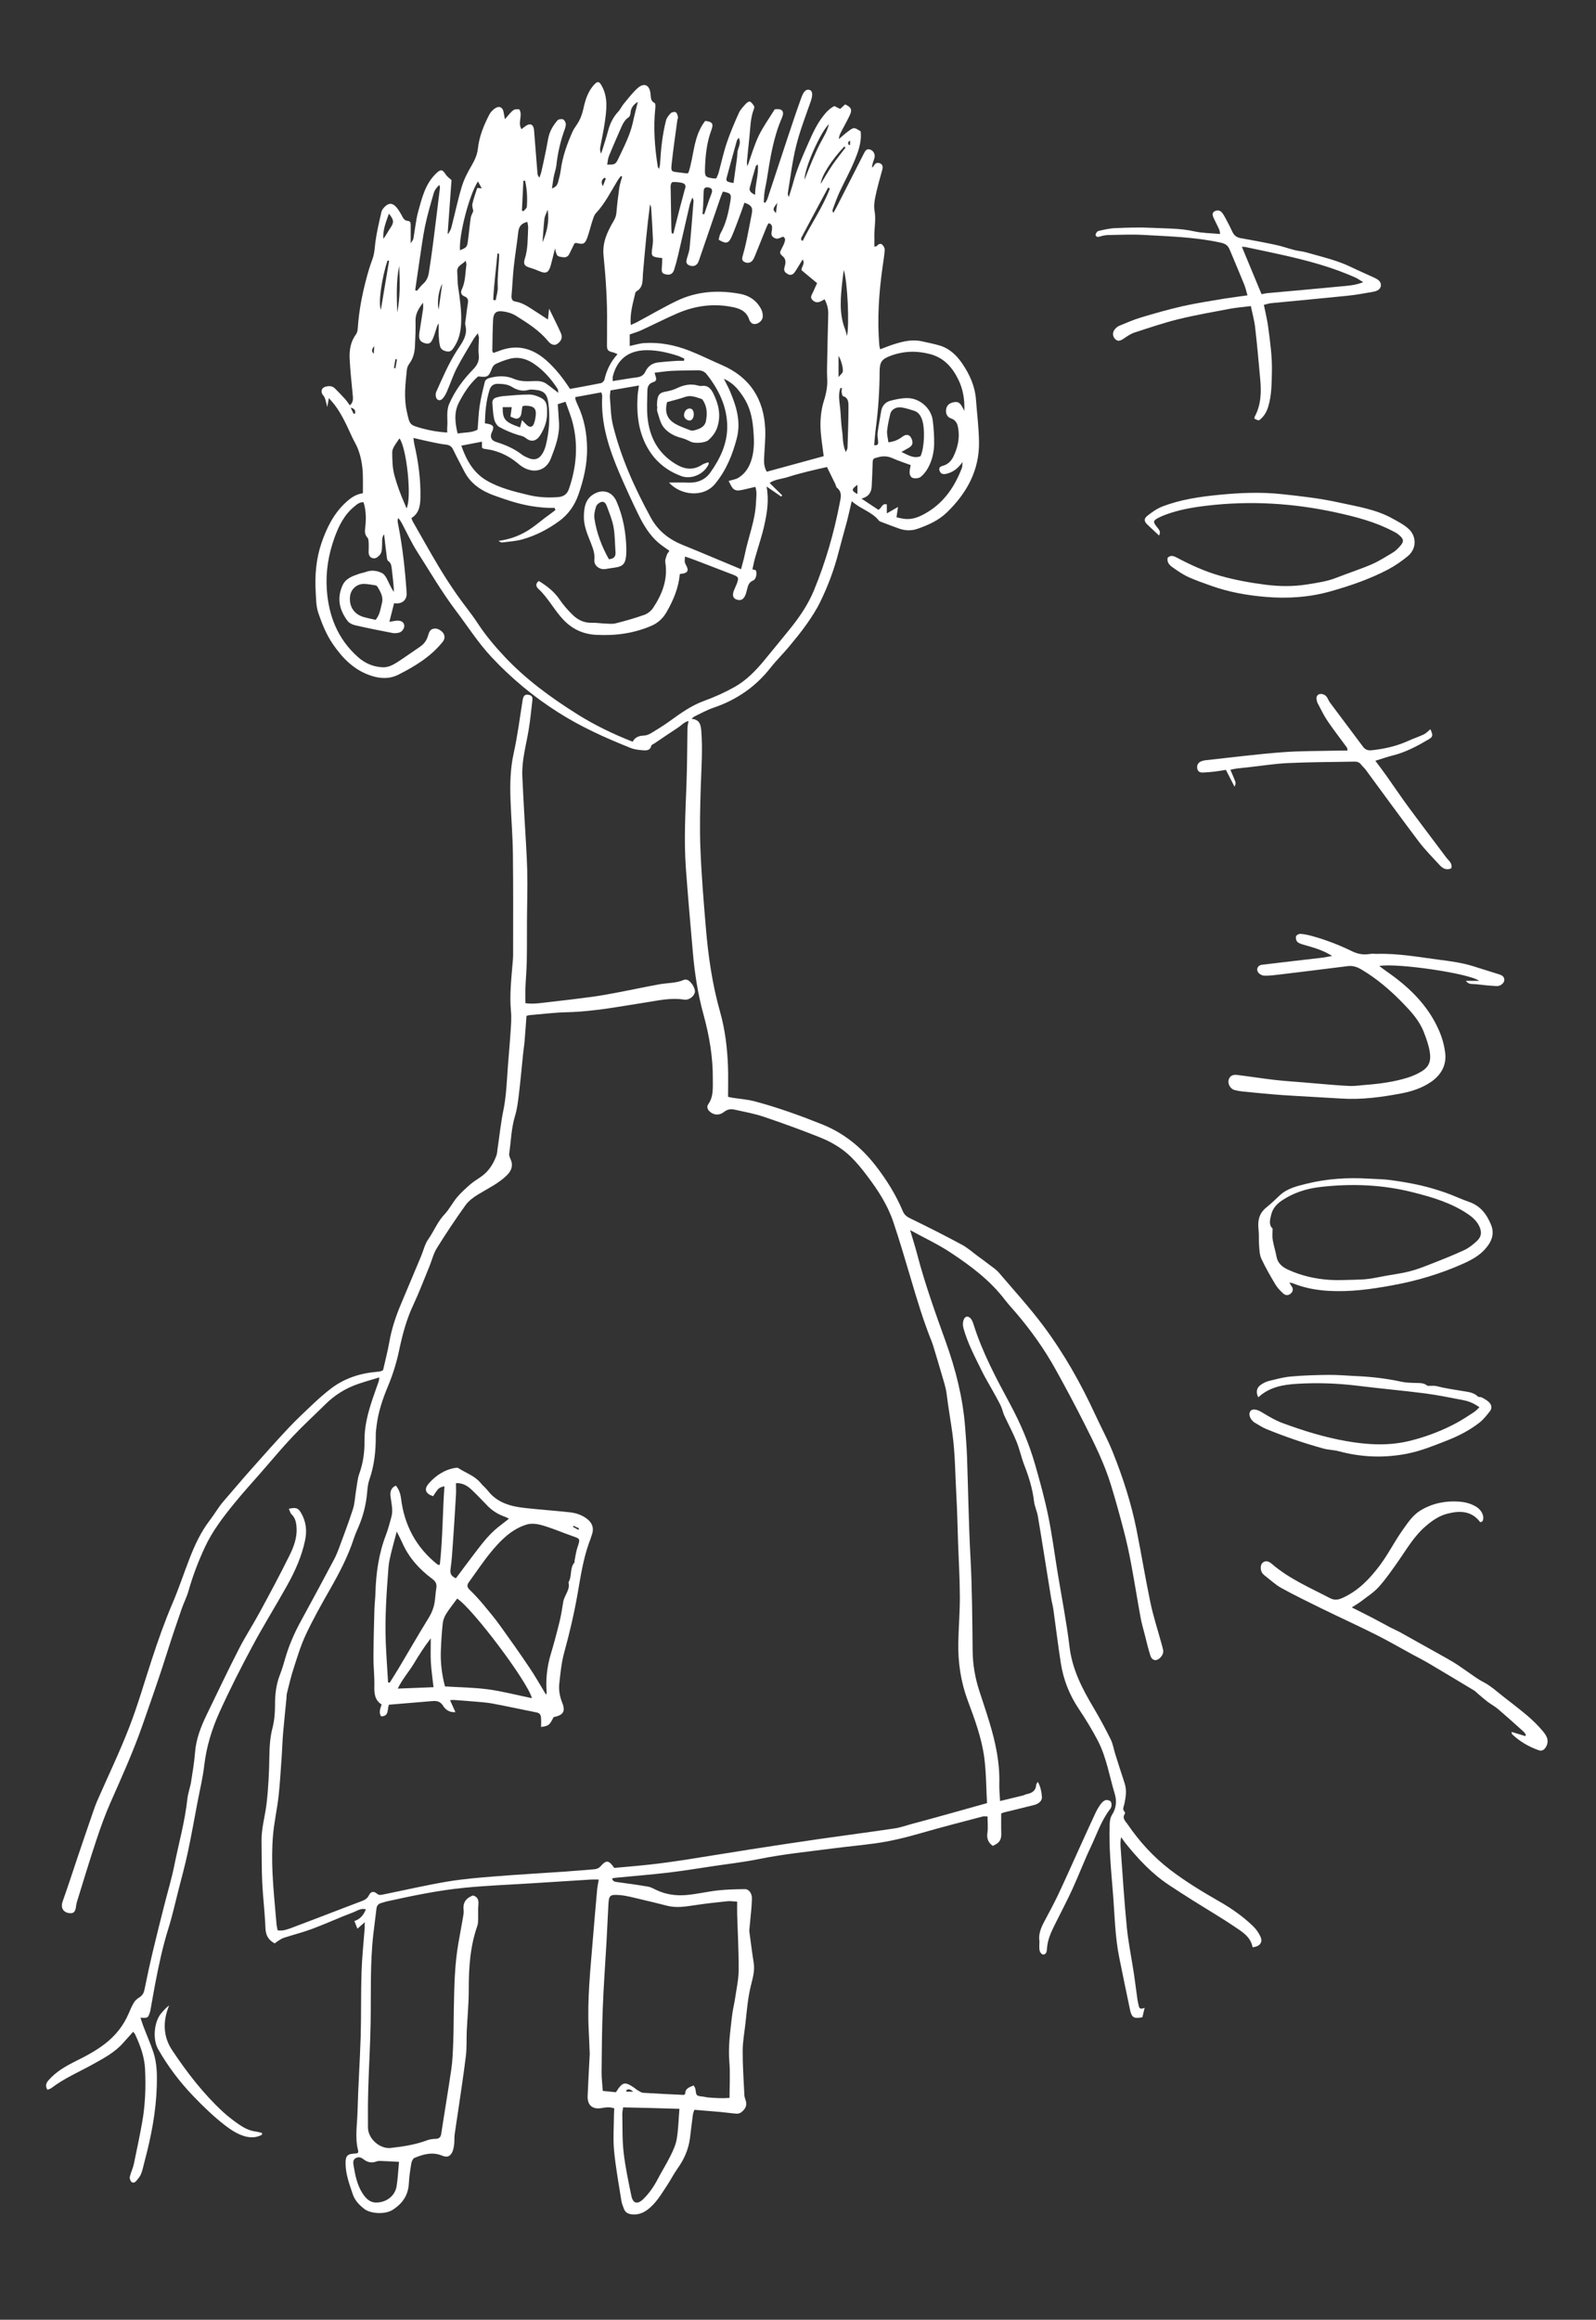 <?xml version="1.0" encoding="utf-8"?>
<!-- Generator: Adobe Illustrator 19.0.0, SVG Export Plug-In . SVG Version: 6.00 Build 0)  -->
<svg version="1.1" id="Layer_1" xmlns="http://www.w3.org/2000/svg" xmlns:xlink="http://www.w3.org/1999/xlink" x="0px" y="0px"
	 viewBox="0 0 2280 3312" style="enable-background:new 0 0 2280 3312;" xml:space="preserve">
<rect x="0" y="0" width="2280" height="3312" fill="#333333" stroke="none"/>
<style type="text/css">
	.st0{fill:#FFFFFF;}
</style>
<g id="XMLID_175_">
	<path id="XMLID_224_" class="st0" d="M521.2,2744.4c-4.4,3.8-7,6.1-10.6,9.3c-1.6-4.1-2.9-7.2-4.3-10.9c8.7-3,13.1-8.8,16.4-16.7
		c-7.2-2.2-12.6,2.2-18,4.2c-19.6,7.3-38.7,16.2-58.3,23.5c-13.3,5-27.3,8.5-40.9,12.9c-3,1-5.7,2.9-8.4,4.6c-1.6,1-3.1,2.2-4.7,3.4
		c-9.1-4.9-12.8-11.7-13.2-21.9c-0.8-21.6-3.5-43.1-4.6-64.7c-0.9-19.9-0.7-39.9-1-59.9c-0.2-17.8,5-34.8,7.1-52.2
		c2.7-22.8,3.8-45.8,4.1-68.7c0.2-13.7,1-26.9,4.5-40.3c2.7-10.5,3.6-21.7,3.6-32.5c-0.1-14.9,1.5-29.2,6.9-43.1
		c2.9-7.4,5.2-15.1,7.4-22.8c5.4-19,13.2-36.9,22.7-54.2c16.2-29.5,32-59.1,47.8-88.8c2.3-4.4,4.2-9.1,6-13.7
		c7-19,14.3-38,20.5-57.3c2.6-8.1,2.9-17,4.3-25.5c1.5-8.5,2-17.4,4.9-25.4c5.4-15,7.5-30.4,7.3-46.1c-0.3-21.1,5-40.8,11.6-60.5
		c2.7-8.2,5.8-16.3,8.6-24.5c0.5-1.4,0.5-3,1-6c-10.8,3.3-20.6,6-30.2,9.3c-17.9,6.1-33.6,15.9-47.1,29.3
		c-15.4,15.2-31.4,29.8-46.3,45.6c-16,16.9-30.8,34.9-46.2,52.4c-12.5,14.3-25.3,28.3-37.2,43c-16,19.6-31.4,39.6-42.2,62.8
		c-9.4,20.2-17.3,40.9-23.4,62.4c-2.5,8.9-6.9,17.2-9.9,26c-6.7,19.5-13.4,38.9-19.6,58.6c-11.3,36.1-23.9,71.8-36.4,107.5
		c-13.1,37.5-29.4,73.5-45.4,109.7c-7.8,17.6-14.3,35.8-20.4,54.1c-9.6,29-18.5,58.2-27.5,87.4c-1,3.1-1.3,6.5-1.9,9.7
		c-1.2,6-4,7.9-9.8,7c-8.8-1.4-11.9-8.4-8.9-16.7c7.3-20.3,13.9-40.9,20.8-61.4c7.3-21.7,14.7-43.4,22.2-65c2-5.9,4.1-11.9,6.6-17.6
		c15.2-34.7,31.7-69,45.4-104.3c12.4-31.9,21.8-64.9,32.5-97.5c8.9-27.2,18.4-54.1,29.7-80.5c9-21,16.1-42.9,24.5-64.3
		c7.4-18.9,15.9-37.1,28.5-53.5c6.8-8.8,12.3-18.8,19.7-27.3c12.9-14.8,25.5-29.9,38.5-44.5c17.7-19.9,35.3-39.8,53.5-59.2
		c11.8-12.6,24.5-24.4,37.1-36.3c7.5-7,15.3-13.8,23.4-20.1c19.2-14.9,41.3-22.3,65.4-24.5c2-0.2,4-0.3,5.9-0.7
		c0.9-0.2,1.8-0.7,4-1.7c2.9-12.9,6.5-26.3,8.9-40c3.4-19.5,9.7-38,17.4-56.1c9.3-22,18.6-44.1,27.8-66.1
		c3.5-8.2,5.4-17.5,10.4-24.6c8.2-11.7,13.3-25.2,23.4-35.8c6.8-7.2,11.3-16.5,17.7-24.1c5.7-6.8,12.4-12.8,19.1-18.7
		c4.8-4.1,10.3-7.3,15.5-11c10.5-7.3,17-17.6,21.5-29.3c1.2-3,1.4-6.4,1.8-9.7c2.8-18.7,4.7-37.7,8.5-56.2
		c3.1-15.1,4.2-30.3,5.2-45.6c1.3-21.6,3.5-43.1,4.9-64.7c0.7-10.3,1.6-20.7,0.6-30.9c-2.1-23.4,0.6-46.5,2.5-69.7
		c0.3-3.3,0.6-6.6,0.6-10c0-48.3,0.3-96.6-0.3-144.9c-0.3-25.6-2.5-51.2-3.4-76.8c-0.8-22.3-0.4-44.4,4.5-66.6
		c5.6-25,8.7-50.5,12.8-75.8c1.1-7,3.8-9,9.8-7.4c4.5,1.2,4.5,4.6,4.1,7.9c-1.7,14.2-3,28.5-5.4,42.6c-3.7,22-10,43.5-8.9,66.1
		c0.8,18.6,1.9,37.2,2.9,55.9c1.4,26.2,3.4,52.4,4.1,78.7c0.6,24-0.3,48-0.4,71.9c-0.1,19,0.1,38-0.3,57
		c-0.2,12.6-1.4,25.2-1.9,37.9c-0.3,7.2,0,14.5,0,22c12.5,1.7,23.9-0.6,35.4-1.8c20.5-2.3,40.9-4.7,61.3-7.5
		c12.8-1.8,25.5-4.2,38.2-6.6c18.9-3.6,37.7-7.7,56.6-11.1c11.7-2.1,23.9-1.4,35.1-6.4c1.1-0.5,2.7-0.4,3.9-0.1
		c5.4,1.3,12.2,11.6,11.6,17.3c-0.7,6.1-8.3,12.3-15.5,11.1c-18.5-3-36.5,1.2-54.5,4c-37.5,5.8-74.7,13.1-112.8,14
		c-17.9,0.4-35.9,2.7-53.8,4.2c-1.3,0.1-2.5,0.7-4,1.1c-0.9,12.1-1.7,24-2.7,35.9c-0.5,6.3-1.6,12.5-2.2,18.8
		c-2,19.5-3.7,39-6.1,58.4c-1.2,9.9-2.4,19.9-5.3,29.4c-5.4,17.7-5.8,36.1-8.4,54.2c-0.4,2.6,1,5.7,2.2,8.3c3.7,8.2,1.1,16-5.3,22.3
		c-12.1,11.9-27.1,18.9-41.2,27.5c-6.7,4.1-13.6,9.1-18.1,15.4c-14.3,20-28,40.5-41,61.4c-4.8,7.8-7,17.2-10.5,25.8
		c-7.6,18.4-14.6,37.1-23.1,55.2c-9.9,21-15.7,43.2-20.4,65.6c-3.7,17.4-8.9,34-15.7,50.3c-7.6,18.1-13.9,36.7-16.3,56.3
		c-0.6,4.9-1.3,9.9-1.2,14.9c0.1,21.1-2,41.8-9,61.9c-2.1,5.9-2.8,12.3-3.3,18.6c-1.5,17-5.5,33.4-12.3,49.1
		c-2.4,5.5-4.8,11-6.7,16.7c-8.4,25.8-20.9,49.6-34.3,73c-12,21.1-24,42.3-34.3,64.3c-7.3,15.6-12.3,32.3-17.6,48.7
		c-3.7,11.3-6.4,23-9.3,34.6c-0.7,2.5-0.6,5.3-0.8,7.9c-1.6,16.5-3.4,33.1-4.8,49.6c-0.9,10.6-1.2,21.2-1.9,31.8
		c-1.4,19.2-2.4,38.5-4.5,57.7c-2.1,18.8-6.4,37.5-8,56.3c-1.5,17.9-1.5,35.9-0.7,53.9c1.1,24.3,3.7,48.5,5.7,72.7
		c0.2,2.9,1.1,5.8,1.6,9c6.8,1.2,12.8-0.9,18.6-3c26.8-10,53.5-20.4,80.2-30.6c6.2-2.4,12.4-4.8,18.7-7.1c5.3-2,10.2-3.5,13.1-9.6
		c2.5-5.3,6.9-5.9,11.3-2c2.9,2.5,5.4,1.8,8.2,1.3c30.6-6.2,61.1-13.3,91.9-18.5c22.6-3.8,45.6-5.7,68.5-7.5
		c33.2-2.7,66.4-4.5,99.6-6.8c14-1,27.9-2.2,41.8-3.3c3.8-0.3,6.8-1.4,9.5-4.4c8.3-9.3,11.6-8.8,19.5,2.4c16.6-1.5,33.9-2.9,51-4.8
		c16.9-1.9,33.7-4.2,50.5-6.8c30.9-4.8,61.8-10,92.7-14.8c33.2-5.2,66.5-10.2,99.7-15c35.6-5.1,71.2-9.7,106.7-15
		c8.2-1.2,16.1-4.1,24.1-6.3c16-4.3,32.1-8.6,48.1-13.1c19.5-5.4,38.9-10.9,59.7-16.7c-1.2-21.8-1.1-43.5-3.9-64.8
		c-3.7-28.1-13.6-54.8-23.5-81.3c-10-26.9-14.2-54.7-13.6-83.2c0.4-21.9,2.3-43.9,2.2-65.8c-0.1-25.3-1.6-50.5-2.5-75.8
		c-0.8-22.9-1.2-45.9-2.5-68.8c-1.7-29.5-1.6-59.1-5.7-88.6c-2.6-18.7-5.9-37.4-8.2-56.1c-1.1-8.8-4-17.4-6.5-26
		c-4.1-14.3-8.5-28.6-12.8-42.9c-0.5-1.6-1-3.2-1.6-4.7c-12-29.6-21.2-60.1-30.2-90.7c-8-27-16-54.1-25-80.9
		c-8.1-24.2-21.9-45.5-37.3-65.8c-7.4-9.8-15-19.3-24-28c-13.1-12.5-28.3-21.1-44.7-27.6c-26.2-10.4-52.8-20.1-79.6-29.1
		c-13.5-4.5-27.6-7-41.5-10.1c-5.3-1.2-10-0.4-14.9,3.4c-7.2,5.6-15.2,4.4-20.7-1c-3.2-3.1-3.9-6.8-1.8-9.9
		c7.8-11,6.5-23.5,6.6-35.6c0.3-31.5-5-62.3-13.3-92.5c-7.9-28.7-12.5-57.9-15.1-87.5c-3.6-40.5-7.1-80.9-10.1-121.4
		c-2.9-40.3-0.6-80.6,0.9-120.8c1-26.6,0.9-53.2,1.4-79.9c0.1-2.9,0.9-5.8,1.5-9.6c-6.2,1.3-10,6.1-14.7,9.2
		c-11.4,7.4-22.6,15.1-33.9,22.7c-1.6,1.1-4.3,2-4.6,3.4c-1.5,6.8-6.9,6.9-11.7,6.5c-5.9-0.4-12.1-1.1-17.5-3.2
		c-36.2-14.4-71.8-30.4-104.7-51.5c-34.7-22.1-66.1-48.2-94.3-78.3c-19.2-20.5-34.2-44.2-51.1-66.5c-20.3-26.9-37.2-56-55.3-84.3
		c-8.2-12.9-14.6-26.9-21.8-40.4c-1.4-2.5-2.8-5-5.2-7.4c-1.5,3.8-0.3,7.4,0.3,10.9c6.2,31.7,9.6,63.7,11.8,95.8
		c0.7,10.5-6.7,16.6-17.9,14.9c-2.3,8.8-4.5,17.6-6.8,26.6c5-0.7,8.8-1.8,12.6-1.7c4.1,0.2,7.9,1.8,8.7,6.7
		c0.6,3.4-2.7,8.9-6.7,10.2c-3.1,0.9-6.6,1.4-9.7,0.8c-18-3.4-35.9-7-53.7-11.1c-4-0.9-8.6-3.1-10.9-6.2
		c-11.8-15.8-15.4-32.2-7.3-50.5c4.6-10.3,14.2-13.4,23.6-16.7c3.1-1.1,6.5-1.5,9.6-2.7c8-3,15.9-2.1,23.2,1.5
		c2.9,1.4,5.3,4.9,6.9,8c3.2,6.1,5.7,12.6,10,19c0-2,0.2-4,0-5.9c-0.8-8.6-1.6-17.2-2.7-25.8c-0.6-4.5-0.6-9.3-5.2-12.4
		c-1.3-0.9-1.8-3.5-2-5.3c-1.4-10.5-2.5-21.1-3.9-33c-4,5.7-2.5,10.8-2.9,15.6c-0.4,5.2,0.3,10.6-4.1,14.9c-2.9,2.9-5.8,4.8-9.7,3.6
		c-4.5-1.4-5.5-5.3-5.4-9.6c0.1-4,0.3-8,0.1-12c-0.2-2.6-0.2-5.9-1.8-7.6c-4.5-4.9-3.7-10.1-3-15.9c1.2-11.5,1.1-23.1-2.6-34.7
		c-6-0.2-9.7,3.3-13.4,6.4c-14.1,11.6-21.9,27.2-28,44.1c-8.6,23.8-12.7,48.3-11.1,73.5c2.5,38,15.5,71.3,44.6,97.1
		c10,8.9,21.7,14,35.2,14.6c8.1,0.3,14.9-3.4,21.3-7.5c10.9-7,21.4-14.7,32.2-21.9c6.1-4.1,9.8-9.7,11.7-16.8c1.9-6.8,4.6-9,10-9.1
		c4.4-0.1,10.9,4.1,12.5,8.6c1.5,4.1,0.5,7.5-2.4,11c-17,20.9-39.4,34.4-62.9,46.3c-12.5,6.3-25.9,5.7-38.9,1.4
		c-23.9-7.8-40.4-24.5-54.3-44.7c-9.8-14.2-16.1-30-21.4-46c-2.9-8.9-2.8-19-3.4-28.6c-1.4-23.8,0.5-47.3,8.2-70
		c7.5-21.9,17.6-42.4,35.1-58.4c7-6.4,14.4-11.5,24.1-12.8c0-9.2,0.2-18.1-0.1-27c-0.4-12.4-2.5-24.5-6.9-36.1
		c-2.2-5.8-5.6-11.2-8.3-16.9c-7.4-16-14.4-32.2-25.2-46.4c-2.2-2.8-4.6-5.5-8.1-9.5c-0.8,4.6-1.4,7.6-2.3,12.8
		c-1.2-4.7-1.7-7.4-2.5-10c-0.7-2.1-1.4-4.4-2.8-6c-4.7-5.1-3.6-11.3,3.1-13.1c4.6-1.2,9.4-1.2,13.1,2.5c4.9,4.9,9.8,9.9,14.5,15.1
		c2.4,2.7,4.4,5.8,6.9,9.1c5.5-4.7,4.5-10.2,4-15.8c-1.6-16.9-3.5-33.8-4.3-50.7c-0.6-12.4,1.3-24.6,9.2-35.1
		c1.6-2.2,2.2-5.6,2.4-8.4c1.5-23.4,5.8-46.2,11.7-68.8c2.6-10,5.5-19.9,9.1-29.5c3-7.9,3.3-16,4.3-24.2c1.9-14.7,5.4-29.2,8.7-43.7
		c0.6-2.7,2.8-5.4,4.8-7.4c5.8-5.7,11.1-5.5,16.6,0.8c2.8,3.1,4.9,6.9,7,10.5c2.3,4.1,3.7,8.6,9.5,9c4,0.3,3.9,3.8,3.9,6.9
		c0,7.6,0,15.1,0,25c2-3.2,3.5-4.7,3.8-6.5c2.4-13,3.5-26.4,7-39.2c5.3-19.1,10-38.8,25-53.5c7.1-6.9,9.3-6.8,14.7,1.6
		c1.7,2.6,4.7,4.5,7.8,7.4c-1.8,24.8-3.7,50.5-5.5,76.3c0.3,0.1,0.6,0.3,0.9,0.4c1.4-2.8,3.4-5.4,4.2-8.3c5.1-19.6,9.2-39.5,15-58.8
		c3.1-10.4,8.2-20.3,13.7-29.7c4.6-7.9,8.4-15.7,9.4-24.9c1.9-17.5,8.5-33.5,16.5-48.9c1.9-3.6,5.4-7,8.9-9.1
		c5.6-3.3,10.2-0.6,11.3,6c0.5,3,1.2,6,1.9,10.1c12.4-14.7,12.4-14.7,20.5-14.1c5.5,8.6-2.8,19,3.2,28.3c2.5-1.9,4.5-3.6,6.6-5
		c6-3.8,10.2-1.7,11.2,5.4c0,0.3,0,0.7,0.1,1c1.6,20.6,3.2,41.1,4.9,61.7c0.2,1.9,0.7,3.8,2.8,6.1c0.9-2.8,2.1-5.6,2.8-8.5
		c2.3-10,4.4-20.1,6.5-30.2c1.2-5.8,2.1-11.7,3.3-17.6c1.9-9.7,6.8-18,13.1-25.4c1.4-1.7,5.5-2.3,7.8-1.6c1.8,0.5,3.6,3.6,4.1,5.8
		c0.4,2.4-0.4,5.3-1.2,7.7c-6.2,17-10.3,34.4-12.2,52.4c-0.6,5.2-2.6,10.3-3.6,15.5c-1.1,5.4-1.7,10.9-2.7,17.3
		c5.7-1.9,7.8-5.2,8.8-9.2c1.4-5.5,3-11,3.7-16.5c2.5-19.7,9.2-38.1,17.2-56c1.5-3.3,3.8-6.2,5.8-9.3c4.5-6.7,7.4-13.9,9.2-21.9
		c2.8-13,6.5-25.7,16.1-35.8c4.5-4.7,6.8-4,10.1,1.8c9.7,17.1,7,35.2,4.5,53.2c-1.7,11.8-4.4,23.5-6.5,35.3
		c-0.5,2.7-0.1,5.6,1.4,8.7c3.4-10.9,7.1-21.8,10-32.9c2.7-10.2,7.1-19.2,14.4-27c3.1-3.3,5-7.9,8-11.4c6.4-7.6,12.4-15.8,19.8-22.3
		c9.2-8.1,16.9-4.5,18.3,7.9c0.6,5.2-0.2,10.5,5.9,13.5c1.3,0.6,1.2,5,0.9,7.5c-2.9,28.1-0.8,55.9,3.6,83.6c0.1,0.6,0.6,1.1,1.8,2.9
		c0.6-3,1.3-4.9,1.4-6.8c1.2-20.9,3.3-41.8,8.5-62.2c1-3.9,3.9-7.5,6.8-10.5c1.5-1.5,5.4-2.3,7.1-1.4c1.8,0.9,2.6,4.2,3.2,6.7
		c0.3,1.4-0.7,3.2-0.9,4.8c-2.8,21.1-6,42.1-8.2,63.3c-1,9.8-0.2,9.9,9.3,11c4.3,0.5,8.6,1.1,12.8,1.6c0.3,0,0.6-0.3,1.9-0.8
		c8.2-24.1,6.8-52.2,24-74.2c10.2,1.2,12.3,3.8,8.8,13.2c-6.6,17.8-8.5,36.2-9.1,54.9c-0.3,11.5,0.3,12.2,11.8,14
		c1.3,0.2,2.6,0,4.4,0c1.1-2.7,2.5-5.3,3.3-8.1c3.9-14.4,7-29,11.8-43.1c4.9-14.4,10.9-28.5,17.2-42.4c2.3-5,6.5-9.2,10.3-13.4
		c1.3-1.5,4.6-3.3,5.7-2.6c2.3,1.3,4,3.9,5.6,6.3c0.6,0.9,0.3,2.7-0.1,3.9c-5.4,13.6-5.1,28.1-6.7,42.3c-1.3,11.2-2.3,22.5-3.4,33.8
		c-0.1,1.2,0.3,2.4,0.7,6.1c5.8-16.1,9.8-30.5,16.2-43.7c6.3-13.1,15-25,22.8-37.7c10.5-1.6,14.5,2.5,10.2,12.4
		c-12.4,28.4-16.8,58.7-21.6,88.9c-0.9,5.6-2.3,11.1-3.1,16.7c-0.7,4.9-0.8,9.8-1.1,14.7c0.7,0.3,1.4,0.5,2.1,0.8
		c1.1-1.9,2.5-3.8,3.2-5.9c9.9-29.6,19.5-59.4,29.4-89c6.2-18.6,12.4-37.2,19.1-55.6c3.5-9.6,7.3-12.3,12-10.6
		c4.3,1.6,4.2,7.8,1.3,16.2c-7.3,21-15.5,41.9-20.8,63.4c-5.5,21.9-8.1,44.5-11.8,66.9c-0.3,1.9,0,3.9,1.3,6.2
		c2-6.6,4.3-13.2,6.1-19.9c5.1-19.4,13.2-37.6,21.3-55.9c6-13.7,12.1-27.4,21.4-39.4c4.5-5.9,9.4-11.1,16.2-14.6
		c2.8,1.3,5.4,2.6,8.4,4.1c2.5-2.3,4.8-4.4,7-6.5c8.7,4,10.4,7.5,6.7,15.4c-3.8,8.1-8.3,16-12.4,23.9c-1.6,3.1-3.1,6.2-3.2,10.2
		c4.5-3.7,8.8-7.7,13.5-11.2c8-5.9,8.1-5.8,17.6,0.2c1.8,15.7-3.8,30.1-9.7,44.1c-6.2,14.7-14,28.7-20.7,43.2
		c-3.6,7.8-6.4,16-9.5,24.1c-0.5,1.4-0.3,3.1,0.9,5.1c1.5-2.8,3.2-5.5,4.6-8.3c13-25.5,26-51,39-76.5c1.9-3.7,3.8-7.4,8.9-5.7
		c4.9,1.6,7.7,7,6.2,12.1c-1.3,4.4-3.2,8.6-3.6,13.7c1-0.9,2.3-1.7,2.8-2.8c2.1-4.2,5.7-4.8,9.2-3.1c3.3,1.6,3.9,4.9,2.9,8.6
		c-3.4,12.5-7.1,25-9.7,37.6c-1.5,7-2.7,14.7-1.4,21.6c2.3,12.7-0.7,25.1-0.3,37.7c0.1,4.3,0,8.5,0,13.3c1.9-0.6,3.1-0.5,3.6-1.1
		c2.2-2.6,5.1-4.1,7.7-1.8c1.9,1.7,3.6,5,3.5,7.5c-0.5,8-1.9,15.9-3,23.8c-5.3,37.4-7.9,74.8-4.7,112.6c0.1,1.6,0.7,3.1,1.2,5.5
		c7-2.6,13.3-5.3,19.9-7.3c13.1-4.1,26.3-7.3,40.2-4c8.4,1.9,16.9,3.5,25.2,6c14.4,4.4,24.5,14.5,32.6,26.6
		c10.1,15.1,17.5,31.4,18.9,49.9c1.5,20.2,4.1,40.5,4.4,60.7c0.7,40.5-17.2,73.1-45.6,100.7c-12,11.7-26.8,18.3-42.3,23.7
		c-8.9,3.1-17.7,2.7-26.4-0.4c-8.5-3-16.8-6.2-25.2-9.4c-1.2-0.5-2.7-0.9-3.4-1.8c-10-12.8-26.2-16.4-38.9-27.9
		c-2.6,10.8-4.5,19.8-6.8,28.6c-3.9,14.8-8.2,29.5-12,44.3c-6.3,24.6-15.1,48.2-26.2,70.9c-5.5,11.3-12.4,21.9-19.7,32.2
		c-7.8,11.1-16.5,21.6-25.2,32.1c-8.5,10.2-18.1,19.5-26.3,30c-21.5,27.3-48.7,45.8-81.5,56.9c-9.4,3.2-18.2,8.2-27.2,12.5
		c-1.1,0.5-1.9,1.6-3.9,3.3c11.3,1,13,7.9,13.8,16.5c2.3,27,0.1,53.9-0.7,80.8c-0.9,29.3-1.7,58.6-0.5,87.9
		c1.5,37.9,4.6,75.7,7.8,113.4c3.4,40.5,9.2,80.6,20.3,119.8c7.2,25.4,10.3,51.6,11.3,77.9c0.5,14.3,0.1,28.5,0.1,43.4
		c1.9,0.4,3.8,0.9,5.6,1.2c10.8,1.7,21.9,2.4,32.4,5.2c32.8,8.7,64.7,20.2,96.2,32.8c31.5,12.6,56.6,33.1,77.2,59.8
		c15.3,19.9,28.5,41,38.2,64.2c2.2,5.2,5.7,8,11,10.5c24.8,12,49.5,24.5,73.8,37.6c8.1,4.4,15.1,10.8,22.6,16.3
		c5.6,4.1,11.3,8.2,16.8,12.5c4.5,3.4,9.4,6.6,13,10.8c21.4,25.1,43.7,49.5,63.4,75.8c29.8,39.8,54.1,83,74.9,128.2
		c8.1,17.5,17.4,34.6,24.5,52.4c14.4,35.9,26.3,72.6,33.9,110.6c6.9,34.6,12.6,69.4,19.8,103.9c4,19.1,10.1,37.9,15.3,56.8
		c1,3.5,2,7,2.8,10.6c1.1,4.7-1.1,8.6-4.2,11.7c-5.2,5.3-11.6,4.1-13.9-3.1c-3.2-10.1-5.6-20.4-8.2-30.7c-2-7.7-4.3-15.4-5.7-23.2
		c-4.7-25.5-8.7-51.2-13.5-76.7c-2.9-15.7-6.3-31.3-10.3-46.7c-5.7-21.9-11.7-43.7-18.3-65.3c-9.3-30.7-23.5-59.4-37.9-87.9
		c-13.2-26.2-27-52-41.2-77.6c-16-28.9-35.1-55.8-56.5-80.9c-5.4-6.3-11.1-12.4-16.2-19c-21.3-28-49.2-48.7-78.1-67.8
		c-17.6-11.6-37-20.6-57.3-31.7c3.8,12.9,7.3,23.8,10.2,35c11.1,42.2,25.8,83.1,40.6,124.2c14.1,39.2,24.4,79.5,27.7,121.3
		c1.1,14.6,2.3,29.2,2.8,43.8c1.7,47.6,2.3,95.3,4.9,142.8c2.4,44.6,2.6,89.2,3.1,133.8c0.2,19.1,3.4,37.7,9.2,55.9
		c4.9,15.2,10.1,30.3,14.7,45.6c8.8,28.8,15.1,58,14.2,88.3c-0.2,7.6,0.6,15.2,1.1,24.4c11.7-2.8,22.2-5.3,32.6-7.9
		c1.9-0.5,3.7-1.6,5.6-2c7.5-1.5,13-4.8,13.4-13.4c0.1-1.2,1.3-2.3,2.3-4.1c4,7,5.3,14.3,5.9,21.6c0.4,5.2-4.3,9.7-10.9,11.4
		c-14.5,3.7-29,7.1-43.5,10.7c-1.3,0.3-2.4,1-3.8,1.5c0,9.4-0.2,18.7,0.1,28c0.3,9.6-2.4,14.1-12.2,18.2c-6.3-4.6-8.8-10.3-7.6-18.6
		c1.1-7.4,0.2-15.1,0.2-23.4c-2.7,0-5-0.5-7.1,0.1c-29.6,7.8-59.2,15.4-88.6,23.9c-21.5,6.2-43.1,11.5-65.2,14.5
		c-20.1,2.7-40.3,4.6-60.4,7.2c-35.3,4.6-70.7,8.1-105.6,15.2c-21.8,4.4-44.1,6.9-66.1,10.2c-20.7,3.1-41.4,6.5-62.2,9
		c-25.4,3-51,5-76.5,7.5c-1.5,0.1-2.9,0.6-4.8,1c1.5,4.7,4.7,4.7,8.1,5.2c14.5,2,29,3.9,43.4,6.4c4.1,0.7,8,3,11.8,4.8
		c13.3,6.3,27.5,8.4,41.8,7.3c15.5-1.2,30.8-5,46.3-6.7c12.9-1.4,25.9-1.7,38.8-1.8c5.5,0,9.8,6.3,9.7,13c-0.1,5.7-0.5,11.3-1,17
		c-0.8,9.1-1.7,18.2-2.6,27.3c-0.1,1-0.2,2-0.1,3c2,15.1,3.9,30.2,6.3,45.2c1.7,10.9-1.4,21.4-3.9,31.5c-4.5,17.9-5.9,36-7.9,54.2
		c-1.4,13.2-4,26.4-4,39.7c-0.1,20.9,1.4,41.9,2.4,62.8c0.1,2.3,0.7,4.6,1.5,6.8c3.1,7.9,0,13.6-6.1,18.2c-1.6,1.2-4.2,2-6.2,1.9
		c-7.6-0.5-15.1-1.7-22.7-2.4c-12.2-1.1-24.5-2-37.9-3.1c-0.6,2-1.8,4.3-2.1,6.7c-1.6,11.5-2.8,23-4.3,34.5
		c-2.2,15.8-8.5,29.9-17.8,42.8c-5.4,7.6-9.6,16-14.7,23.7c-8.5,12.7-16,26.2-28.8,35.4c-6.8,4.9-14.1,7.1-22.5,6
		c-5.2-0.7-8.7-3.1-10.5-7.9c-1.4-3.7-3-7.5-3.6-11.4c-3.7-23.7-8.1-47.3-10.4-71.1c-1.6-17.1-0.3-34.5-0.2-51.8
		c0-2.9,0.3-5.8,0.5-8.9c-6.6-2.6-12.5-1.5-18.3-0.5c-12.9,2.2-20.3-4.1-19.8-17.4c0.8-19.9,2-39.8,3-59.8c0-1-0.1-2-0.1-3
		c-0.5-10.6-0.8-21.2-1.4-31.8c-2.2-43.7,2.6-87.1,6.1-130.6c1.9-23.2,3.9-46.4,6-69.6c0.4-4.3,1.4-8.5,2.3-14.1
		c-4.2,0-7.6-0.2-11.1,0c-27.9,1.7-55.8,3.5-83.8,5.3c-32.2,2.1-64.6,3.2-96.7,6.4c-37.8,3.7-75,11.5-112.1,19.7
		c-2.3,0.5-4.4,1.5-6.7,2c-4.5,1.1-6.7,3.8-7.2,8.4c-1.4,12.2-3.1,24.4-4.5,36.7c-4.7,41.8-3.1,83.8-3.8,125.8
		c-0.5,31.6-2.5,63.2-3.4,94.9c-0.5,18.3-0.6,36.6-0.4,55c0.1,15.8,17,30.8,32.6,29c17.8-2,35.5-4.7,52.4-11.1
		c3.6-1.4,7.8-1.7,11.7-1.9c4.8-0.2,7.1-2,7.9-6.9c4.7-30.9,10-61.8,14.5-92.7c1.8-12.5,2.2-25.2,2.7-37.9
		c0.6-16.6,0.6-33.3,0.9-49.9c0.6-30.6,1.1-61.2,6.4-91.5c2.2-12.7,4.6-25.5,6.8-38.2c0.6-3.3,1.1-6.7,0.7-9.9
		c-1.2-10.6,3.8-17,13.5-20.5c7.1,2.1,8.3,7.1,7.6,13.9c-0.6,6.6-0.1,13.2-0.3,19.8c-0.1,3.3-0.1,6.8-1.2,9.8
		c-10.4,29.7-12.3,60.4-12.2,91.5c0,19.6-2,39.2-2.9,58.9c-0.5,11.6,0.2,23.4-1.2,34.9c-3.1,25.8-7.1,51.4-10.8,77.1
		c-1.7,11.9-3.7,23.7-5.3,35.6c-0.6,4.6-0.1,9.3-0.7,13.9c-0.6,4.2-1.2,8.7-3.3,12.2c-3.3,5.6-7.5,6.5-13.8,3.9
		c-13.8-5.7-26.8-2.1-39.5,3.2c-2.3,1-4.1,5-4.6,8c-1.6,9.4-3,19-3.5,28.5c-0.9,17.2-9.5,29.2-23.7,38c-9.9,6.2-30.7,5.6-40-1.7
		c-7.2-5.6-13.4-12-16.4-20.9c-4.9-14.5-10.3-28.8-10.3-44.5c0-10.5,2.7-13.2,13.6-13.6c1.3-0.1,2.5-0.4,3.8-0.6
		c0.3-1.3,0.9-2.3,0.7-3.1c-5.1-18.8-1.4-37.8-1-56.6c0.9-35.6,3.4-71.2,4.5-106.9c0.9-30.6,0.2-61.3,1.2-91.9
		c0.7-21.3,3-42.5,4.6-63.7C520.8,2750.1,520.9,2748.4,521.2,2744.4z M793.5,728.2c-0.4-1-0.9-2.1-1.3-3.1c-3.2,0-6.4,0.2-9.6,0
		c-5.3-0.3-10.6-0.7-15.9-1.4c-21-2.5-41-9.1-60.6-16.2c-17.7-6.4-33.5-16.4-42.7-34.2c-5.3-10.3-10.9-20.6-15.9-31.1
		c-2.3-4.8-5.3-6.9-10.6-7.4c-7.5-0.8-15-2.6-22.5-4.1c-7.7-1.6-15.3-3.5-23.8-5.4c0.5,3.5,0.7,6.1,1.2,8.5
		c5.8,25.1,9.3,50.4,8.8,76.2c-0.2,11.4-1.5,22.7-12.9,29.7c0.7,1.7,1.1,3.3,1.9,4.7c12.2,21.4,24.2,42.8,36.8,64
		c8.2,13.7,16.9,27.1,26,40.2c9.4,13.6,20.2,26.4,29.3,40.2c11.3,17.4,24.5,33.2,38.6,48.2c30.7,32.8,66.6,59,104.5,82.8
		c24.9,15.6,51.2,28.3,79,39.2c3.3-6.4,9-8.6,16.2-8.8c3.5-0.1,7.2-1.7,10.3-3.5c9.1-5.5,18.1-11.1,26.7-17.3
		c15.4-11.1,30.6-22.1,48.8-28.7c14.9-5.4,29.6-12,43.5-19.8c17.3-9.7,31-24,43.5-39.3c12-14.7,24.1-29.2,36-44
		c13.6-16.9,25.8-34.8,34.1-55c16.5-40.1,28.5-81.6,36.7-124.2c1.5-7.9,3.9-15.6-3.8-21.9c-1.4-1.1-1.7-3.6-2.5-5.4
		c-3.9-8-7.8-15.9-11.9-24.3c-10,2.3-19,4.2-28,6.5c-9.3,2.4-18.7,4.8-27.8,7.8c-8.5,2.8-18,3-26.2,8.4c6.6,6.5,12.4,12.2,18.1,17.8
		c-0.5,0.6-1,1.1-1.5,1.7c-6.4-4.4-12.9-8.8-20.9-14.4c3.7,19.9,0.7,37.7-3.2,55.2c-3.5,15.9-8.9,31.3-13.3,47
		c-1.5,5.4-2.5,10.9-3.7,16.1c2.2,0.7,4.4,0.7,4.9,1.6c2,4.4,0.3,12.6-3.9,14.3c-6.5,2.6-7.3,7.9-8.8,13.2c-0.7,2.6-1.2,5.2-2.3,7.7
		c-2.7,6.4-6.8,8.4-12.6,6.3c-4.9-1.7-6.3-6-3.9-12.5c1.3-3.4,3-6.7,4.3-10.1c3.2-8.7,2.6-9.8-6.2-13.2c-18.3-7-36.6-14.1-55-21.1
		c-4.2-1.6-8.4-3-12.8-4.5c-0.8,8-0.8,8,2.3,14c3,5.8,1.3,9.2-5.2,10.3c-1.2,0.2-2.5,0.4-4.5,0.7c-1.8,19.8-9.2,37.3-18.9,54.2
		c-5.2,9.1-12.1,15.5-21.7,19.7c-25.3,10.9-51.8,14.4-79.1,12.9c-18.5-1-33.8-8-46.7-21.6c-13.1-13.8-21.6-31.1-35.7-44.1
		c-3.5-3.2-4.4-7.4,0.6-11.2c11.8,7.2,22.3,15.3,30.1,27c5.2,7.6,11.5,14.7,18.1,21.2c7.5,7.4,16.7,11.9,27.8,11.5
		c6.3-0.2,12.6,0.9,18.9,1.1c5,0.2,10.2,0.9,14.9-0.3c13.8-3.5,27.6-7.4,41.1-12.2c4.7-1.7,9.5-5.5,12.3-9.7
		c13.2-19.8,21.5-41.1,17.5-65.6c-0.5-3.3,1.2-7,2.3-10.3c0.7-2,2.3-3.8,3.6-5.8c-5.8-4.2-11.4-7.7-16.3-12
		c-12.2-10.8-20.5-24.5-27.6-38.9c-9.5-19.4-18.5-39.1-27.1-59c-15.2-35.4-27.2-71.6-25-111c0.1-1.5-0.7-3-1.3-5.3
		c-12.7,2.3-24.9,4.6-37.2,6.8c0.2,1.8,0.1,2.8,0.4,3.6c1,2.8,2.1,5.6,3.4,8.3c9.1,19.3,12.8,39.8,13.1,61
		c0.3,22.9-4.9,45-12.4,66.4c-5.2,14.9-14.2,28-27.2,37.5c-16,11.7-33.4,20.8-52.5,26.2c-9.5,2.7-19.6,3.3-29.4,4.5
		c-1.6,0.2-3.4-1.4-5.1-2.2c15.8-2.1,29.8-7.2,42.6-15.2c8.4-5.2,16-11.8,23.9-17.8C783.6,735.7,788.6,732,793.5,728.2z M901.1,464
		c3.7-1.7,6.1-2.6,8.4-3.8c19.1-10.2,37.8-21.2,57.2-30.6c28.9-13.9,59.7-15.8,90.8-10c13.1,2.4,24,9.9,30.2,22.5
		c1.4,2.8,2,6.3,2,9.5c0,5.1-4.7,9.9-9.9,10.9c-5.5,1-8.2-2.6-9.7-6.8c-3.9-11.4-13.1-15.2-23.6-17.3c-27-5.5-53.1-2-78.2,8.7
		c-17.7,7.6-34.9,16.5-52.4,24.5c-5,2.3-10.4,3.8-16.3,5.9c0,4.7,0,10.5,0,16.5c7.5-1.6,14.2-3.8,21-4.2c22.3-1.4,43.8,2.9,64.5,11
		c15.5,6.1,30.4,13.6,45.7,20.2c40.4,17.3,60.5,48.6,62.4,91.7c0.6,14.5-1.2,29.1-1.7,43.6c-0.2,5.9,0.7,11.7,3.9,17.2
		c27.8-7.6,55.1-15,81.3-22.2c-1.8-15.4-4.5-29.5-4.6-43.7c-0.1-11.8,1.3-24.1,4.9-35.3c3.4-10.7,5.4-21.1,4.7-32.2
		c-0.3-5-0.3-10-0.2-15c0.5-25.6,1-51.3,1.7-76.9c0.2-7.5-1.7-14.2-5.2-20.9c-1.3,0.8-2.2,1.2-3,1.7c-6.2,3.6-10.1,3.5-14.3-0.6
		c-4.3-4.2-0.5-8,1-11.7c1.7-4.2,3.7-8.3,5.6-12.4c-8.1-6.7-15.3-12.7-22.1-18.4c-1-5.2,5.7-8.8,1.4-15.4c-2.7,4.5-4.9,8.1-7.1,11.6
		c-1.6,2.5-3,5.2-4.9,7.4c-2.3,2.8-5.4,3.9-8.9,2c-3.4-1.8-6.1-4.1-5.3-8.6c0.6-2.9,1.8-5.9,1.7-8.8c0-2.3-0.9-5.3-2.5-6.8
		c-6.2-5.8-6.3-5.6-2.8-12.6c1.5-3,3.1-5.9,4.1-9.1c0.9-2.8,1.3-6-2.3-7.7c-7.8,3.5-9.1,3.5-12.7,1.6c-5.7-3.1-3.4-7.8-3-12.3
		c0.3-3.7,0.1-7.4-4.9-8.5c-0.9,1.6-1.9,3-2.5,4.5c-5.8,14.2-11.4,28.4-17.2,42.6c-0.9,2.1-1.9,4.3-3.3,6.1
		c-2.8,3.6-7.5,4.3-11.6,2.1c-4.2-2.3-3.3-5.6-2.2-9.4c2.2-7.6,4.1-15.4,5.7-23.2c2.5-11.7,4.5-23.5,6.9-35.2
		c2-9.7,0-13.2-10.3-16.8c-1.6,4.7-3.2,9.4-4.9,14c-4.4,11.5-8.4,23.2-13.3,34.4c-4.5,10.1-8,10.7-18.6,4.5c0.8-2.8,1-6.2,2.5-8.9
		c8-14.2,11.4-29.7,14.1-45.5c1.8-10.9,1.1-12.1-10.6-14.3c-0.9,2.2-2,4.6-2.9,7c-10.2,29.5-20.3,59.1-30.4,88.6
		c-0.8,2.2-1.4,4.5-2.6,6.4c-2.8,4.4-7.4,5.3-12.3,3.2c-5.1-2.2-4.2-6.1-3.1-10.1c1.3-4.8,3.3-9.6,3.7-14.4
		c2.2-22.5,3.9-45,5.7-67.6c0.1-0.8-0.6-1.7-1.7-4.8c-1.7,4.7-3.1,7.5-3.8,10.5c-5.7,24.6-11.2,49.2-17,73.8
		c-1.5,6.4-3.3,12.8-5.3,19.1c-1.9,5.8-5.9,7.8-11.6,6.5c-5.7-1.3-6.5-3-5.9-10.3c0.4-4.2,0.4-8.4,0.6-13.1
		c-2.5-0.2-4.1-0.3-5.7-0.6c-9-1.2-10.1-2.8-8.9-11.6c0.6-4.6,1.4-9.3,1.3-13.9c-0.6-15.3-1.6-30.6-2.6-45.9c-0.1-1.5-1.1-3-1.6-4.6
		c-4.4,33.1-7.2,65.9-10.1,98.7c-0.8,9.4,1,19.8-9.5,25.6c-0.7,0.4-1.2,1.6-1.5,2.5C904.3,432.9,899.6,447.2,901.1,464z
		 M1053.1,2715.1c-5.5-0.3-9.8-1.1-14-0.6c-15.2,1.6-30.4,3.2-45.6,5.5c-13.5,2-27,4.4-40.6,0.9c-12.5-3.2-25.1-6.3-37.6-9.2
		c-10-2.3-20-5.2-30.2-6c-14.3-1.1-15.3,0.5-16,14.6c-0.9,17.6-1.8,35.3-2.7,52.9c-1.8,31.3-4.1,62.5-5.3,93.8
		c-1.2,30.3-1.4,60.6-1.7,90.9c-0.1,8.9,1.1,17.7,1.7,27.4c7.3,0.7,13.4,1.4,18.8,1.9c9.4-14.9,12.6-15.6,26-6.5
		c1.9,1.3,3.6,3,5.7,4.1c2.3,1.3,4.7,3,7.1,3.2c19.2,1.2,38.5,2.1,57.8,3c0.6,0,1.1-0.6,2.4-1.3c-0.4-7.7,5.7-9.7,12.1-12.2
		c0.9,1.7,1.9,3.1,2.3,4.6c0.9,3.1,0.5,7.5,2.4,9.2c2.4,2,6.8,1.7,10.3,2.4c1.6,0.3,3.3,0.7,4.9,0.9c10.5,0.9,21,1.5,31.3,0.7
		c0-18.2,1.1-35.2-0.3-52c-1.8-21.9,1.4-43.2,3.8-64.7c1-8.9,3.3-17.6,4.6-26.5c1.9-13.1,4.9-26.2,4.9-39.4
		c0.2-26.3-1.3-52.6-2.1-78.9C1052.9,2727.7,1053.1,2721.8,1053.1,2715.1z M955.7,689c10.8,0,19.3-0.3,27.8,0.1
		c13,0.5,23.9-4.1,31.3-14.5c13.9-19.5,24.2-41.1,24.1-65.5c-0.1-28.3-12-52.8-29.4-74.8c-3.4-4.3-7.9-5.7-13.3-5.6
		c-12.3,0.3-24.7,0.2-37,0.8c-7.8,0.4-15.5,1.7-24.1,2.7c1.4,5.6,4.9,11.3-1.4,13.2c-7.5,2.2-8.9,7.2-8.9,13.5
		c-0.1,12.3-1,24.6,0.2,36.8c2.8,28.3,14.9,51.4,40,66.7c12.8,7.8,25.1,9.6,38.2,1c2.5-1.7,5.8-2.3,8.7-3.4c0.5,1.5,0.8,1.9,0.7,2.1
		c-6.5,15.5-26.5,23.6-41.2,16.9c-2.7-1.2-5.6-2.2-8.3-3.6c-14.6-7.3-26.6-17.8-35.3-31.5c-15.6-24.3-18.7-51.5-16.9-79.7
		c0.3-4.1,1.2-8.3,1.9-13.8c-14.3,2.4-27.2,4.7-40.7,7c-0.3,3.8-1.1,7.1-0.8,10.3c1.2,13.2,1.2,26.8,4.4,39.6
		c11.5,46.5,31.1,89.8,54,131.7c10.2,18.7,25.6,30.9,45.2,38.9c27.7,11.2,55.2,23,83.7,34.8c1.9-7.5,4.1-14.4,5.5-21.5
		c5-24.7,14.9-48.4,15.9-73.9c0.3-7.2,1.7-14.4-0.9-22.2c-3.3,0.8-6.1,1.5-8.9,2.1c-5.2,1.1-10.3,2.7-15.6,3.1c-2.5,0.2-6-1.1-7.6-3
		c-2.7-3.1-4.2-7.2-6.1-10.6c4.8-1.5,9.9-2.1,13.9-4.5c10.1-6.2,15.8-15.5,19.1-27c4.2-14.5,3.4-29,2.1-43.6
		c-1.4-16.1-5.1-31.6-14.3-45.2c-6.8-10.1-14.1-19.7-27.6-25.5c3.3,6.5,6,11.4,8.2,16.4c9.4,22,16.6,44.2,10.2,68.7
		c-6.1,23.4-15,45.3-30.6,64.4C1005.1,711.3,972.1,707.2,955.7,689z M882.2,505.7c-2.9-1.3-4.4-2.1-5.9-2.5
		c-7.9-1.6-9.3-3.4-9.2-10.9c0.2-9.6,0-19.2,0.1-28.8c0.5-33-1.7-65.9-5-98.6c-1.9-19.1,5.6-34.2,14.4-49.4c2.3-3.9,3.6-7.4,4-11.8
		c1-11.9,2.4-23.8,4.1-35.6c0.8-5.4,2.7-10.6,4.1-15.9c-0.6-0.3-1.2-0.6-1.8-0.9c-1.5,2-3.1,3.8-4.4,5.9
		c-9.9,16.1-18.2,33.3-31.4,47.3c-2.5,2.7-3.6,7-4.9,10.7c-2.6,7.9-4.4,16-7.2,23.8c-3.4,9.4-5.8,10.4-15.6,7.9
		c-0.6-0.1-1.3,0.2-2.8,0.5c-2.2,4.6-4.6,9.6-7.1,14.6c-1.9,4-4.6,5.9-9.5,5.2c-8.5-1.2-8.7-1-11.2-12.5c-2.3,9.1-4,16.5-6,23.7
		c-3.1,11.3-7,13-17.3,8.4c-3.9-1.7-7.9-3.2-12-4.4c-8.1-2.3-10.4-5-7.9-12.8c4.7-14.5,4-29.5,4.8-44.4c0.1-2.7-0.7-5.5-1.1-8.4
		c-8.8,2-12.1,6.7-13,14.3c-1.8,16.5-4.6,32.9-6.4,49.5c-1.5,13.6-2,27.2-3.2,40.8c-0.4,4.5,0.3,8.3,5.3,9.1
		c11.3,1.8,20.1,8.6,29.3,14.4c5.5,3.5,10.9,7.1,17.4,11.3c0.6-5.4,1-9.4,1.6-15.6c6.4,13.2,12,24,16.9,35.1
		c2.7,6.3,0.4,11.6-5.4,15.4c-3.7,2.5-8.5,1.3-12.9-4c-12.7-15.5-29.4-25.9-46-36.3c-5.4-3.4-12.2-5.4-18.6-6.2
		c-9.7-1.3-13.5,2.3-14,12.2c-0.7,14.6-0.9,29.3-1.1,43.9c0,0.9,0.7,1.7,1.4,3.2c2.5-0.9,5-1.6,7.3-2.5
		c25.5-10.3,47.9-4.9,68.2,12.9c13.4,11.8,24.1,25.6,34.1,41c14.8-2.7,29.5-5.3,44.1-8.3c2-0.4,4.7-3.1,5.1-5.1
		C866.6,528.7,872,516.8,882.2,505.7z M1377.6,586.7c0.7-16.1-1.8-31.3-8.9-45.5c-8.5-17-20.2-30.2-39.5-35.5
		c-18.9-5.1-37.4-4.7-55.9,1.9c-13.5,4.9-16.6,8.8-16.7,22.9c-0.1,27-1.9,53.9-5.4,80.6c-1.1,8.1-1.6,16.3-2.4,24.4
		c4.8,0.8,5.9-1.2,5.7-4.4c-0.2-4.3-1.3-8.7-0.8-12.9c1.3-10.2,3.4-20.3,5-30.5c1.2-8.2,5.9-13.6,13.5-15.6c7.7-2,15.7-3.7,23.6-3.7
		c17.9-0.2,34.5,14.3,36.7,31.9c1.4,10.9,2.1,21.9,2,32.9c-0.1,12.1-2.8,23.9-8.6,34.6c-2.7,4.9-6.3,9.6-10.5,13
		c-2.6,2.1-7.6,2.6-11,1.7c-4.2-1.1-5.2-5.7-4.9-9.9c0.2-2.6,0.9-5.1,1.5-8.6c-8.6-3.2-17.2-5.8-25.3-9.5c-7-3.2-13.6-3.8-21.1-1.7
		c-7.6,2.1-7.7,1.5-8,9.6c-0.4,10.6-0.7,21.3-1.3,31.9c-0.5,8.7-4.3,15-14.6,17.6c8.3,5.5,16.5,11,24.1,16c5.1-2.6,5.2-9.8,12.1-7.7
		c0,3.9,0,7.8,0,12.8c5.5-3.1,10-5.8,16-9.2c-0.8,5.8-1.4,9.9-2.2,14.8c4.3,0.9,7.7,1.8,11.3,2.2c12.3,1.5,22.8-3.4,32.9-9.5
		c24.5-14.8,39.3-37.2,49.3-63.4c0.7-1.8,0.4-4,0.8-8.3c-7,10.1-14.6,15.2-24.1,17.1c-4.2,0.8-7.3-0.5-8.7-4.7
		c-1.4-4.2,0.9-5.9,4.8-7c7.3-1.9,12.1-7,15.2-13.5c6-12.6,9-25.8,6.7-39.7c-1-6.3-2.9-11.9-10.3-14.4c-5.7-1.9-7.9-7.4-7-12.9
		c0.9-5.7,4.5-9,10.8-10.2c5.9-1.1,8.5,0.3,12,6.3C1375.7,582.7,1376.6,584.7,1377.6,586.7z M682.6,475.8c-3.1,4.2-5.1,6.4-6.5,9
		c-7.9,13.5-16.3,26.8-23.5,40.7c-5.6,10.9-9.4,22.7-14.3,33.9c-1.6,3.6-3.6,7.2-6.3,10c-3.7,3.8-8.5,2-9.4-3.4
		c-0.4-2.2-0.2-4.8,0.7-6.8c8.9-19.7,17.3-39.6,29-58c7.1-11.1,16.5-21.9,12.5-37.1c-0.7-2.7,0.3-6,0.6-8.9
		c0.9-6.9,1.6-13.9,2.8-20.8c0.9-5,1.1-9.1-4.8-11.3c-4.5-1.7-5.8-5.6-3.7-9.8c5.3-11.2,4.9-23.3,6.6-35.1c0.2-1.4-0.5-3-1-5.9
		c-5.2,5.6-12.8,7.2-12.1,15.7c0.5,7.3,0.2,14.7,1.3,21.9c2.5,16.8,4.9,33.5,4.3,50.5c-0.5,13-3.1,25-10.5,35.8
		c-2.2,3.3-4.5,6.5-9.6,5.6c-5-0.9-9.1-2.8-10.2-8c-1-4.5-1.5-9.2-1.7-13.8c-0.3-6-0.1-12.1-0.1-18.2c-2.3,2.7-2.7,5.5-3.6,8.2
		c-1.6,5-3.1,10.2-5.4,15c-2.9,5.9-6.1,6.7-12.3,4.5c-5.8-2.1-7.6-6.3-6.2-14.9c1.7-11.2,3.5-22.3,5.2-33.5c0.3-2.3,0-4.7,0-8.9
		c-7,8.9-11,16.4-10.8,26c0.3,11.9-0.2,23.9-0.8,35.8c-0.4,9.1-2.4,17.7-8.1,25.3c-1.9,2.5-3.2,5.9-3.5,9c-2,19.8-4.5,39.4,0,59.4
		c4.2,18.7,3.4,18.9,22,24c11.5,3.1,23.2,5.2,35.7,5.8c0-3-0.2-5.3,0-7.5c1.1-11.1-1.9-22.5,2.9-33.5c8.1-18.6,19.9-34.5,33.9-48.9
		c6-6.2,9.3-12.2,8.2-21.2c-0.9-8.2,0.2-16.6,0.3-24.9C683.9,480.3,683.4,479.1,682.6,475.8z M659,636.3c7.2,20.4,17,38.5,36.1,49.7
		c18.6,10.9,39.4,15.8,60.1,20.8c13.6,3.3,27.5,4,41.7,3c8.5-0.7,13.3-4.2,16-12.1c10.5-30.6,13.3-61.7,5.4-93.3
		c-2.6-10.5-6.9-20.7-10.4-30.8c-4.2,1.3-7.2,2.3-11.1,3.5c0.6,8.7,1.3,17.7,1.8,26.6c1,18.1-5.4,34.8-11.7,51
		c-6.8,17.5-24.2,21.8-40.1,12.1c-2.8-1.7-5.4-3.8-8-6c-10.2-8.4-21.6-14.3-34.4-17.7c-4.5-1.2-9.1-1.6-13.7-2.5
		c-0.8-0.2-1.5-1.2-2.2-1.7c0-3,0-5.9,0-8.3C678.7,632.5,669.4,634.3,659,636.3z M890.2,3008.8c-0.5,3.8-1.3,6.7-1.2,9.6
		c0.4,18.3-0.2,36.7,1.9,54.8c2.4,20.8,6.8,41.3,11,61.8c2.3,11.2,8.7,12.7,16.8,5c8.7-8.4,15.4-18.2,21-28.9
		c5.8-11.2,12.6-21.9,18.2-33.2c3.8-7.7,7.5-15.8,8.9-24.1c2.3-13.9,2.6-28.1,3.8-42.9C943.7,3010,917.3,3009.4,890.2,3008.8z
		 M797.6,560.9c-0.4-2.2-0.1-4.2-1-5.6c-8.9-13.9-19.7-26.2-33.2-35.5c-9.9-6.9-21.6-10.8-34.1-7.8c-7.1,1.7-14,4.4-20.7,7.4
		c-2.3,1-4.7,3.7-5.6,6.1c-4.9,12.6-6.2,13.5-19.9,11.9c-12,10.4-20.4,23.6-27.6,37.5c-7.3,14.2-5.3,28.8-1.8,44.1
		c10.5-1.9,20.7-0.9,28.6-5.7c1-11.9,1.3-22.8,2.9-33.6c1.8-11.7,4.6-23.3,7.5-34.8c0.5-2,3.3-4.3,5.5-4.9
		c11.8-3.4,24.4-4.1,35.4,0.7c9.9,4.3,19.4,3.8,29.1,3.4c6.3-0.3,12.1,0.1,17.2,3.4C785.6,551.3,790.8,555.8,797.6,560.9z
		 M692.7,604.4c1.9,0.3,3.1,0.5,4.3,0.7c8,1.7,9.3,4.4,5.8,11.7c-3.3,6.8-1.2,12.1,6.2,14.3c13.1,4.1,25.5,9.4,36.5,17.9
		c2.8,2.2,6.3,3.7,9.7,5.1c7.6,3.1,13.8,1.9,18.6-4.8c3-4.2,5-9.4,6.2-14.5c4.7-19.2,5.8-38.7,3.5-58.3c-1.7-14-6.1-18.8-19.6-20
		c-3-0.3-6.2-0.6-8.9,0.2c-8.7,2.5-16.5,0.2-23.7-4.3c-6.3-3.9-13.2-4.3-20.2-4.4c-6-0.1-10,2.9-11.8,8.8
		C694.4,572.3,693.1,588.1,692.7,604.4z M570,3086.6c-8.2-0.4-14.8-0.9-21.3-1.1c-3.6-0.1-7.6-0.7-10.8,0.5
		c-7.1,2.7-13.1,1.2-18.6-3.1c-3.5-2.7-7-3.9-11-1.7c-4.5,2.4-3.8,6.9-3.2,10.6c2.3,13.7,5,27.6,12.6,39.4
		c4.4,6.8,9.9,13.4,19.6,13.5c14.5,0,27-9.3,29.3-23.4C568.4,3109.9,568.9,3098.3,570,3086.6z M1269.1,631.5
		c8.8-1,14.5-3.8,19.9-7.9c6.6-5,11.8-2.7,14.1,5.1c1.5,5.2-0.8,8.3-4.9,10.7c-3,1.8-6.1,3.4-10.4,5.9c9.8,4.5,17.5,9.9,27.3,6
		c5.6-12.8,6.6-40.2,1.9-52.8c-2-5.5-5.3-10.2-11.1-12c-6-1.9-12-3.9-18.2-4.8c-7.4-1.1-14.4,3.1-15.8,8.9
		c-1.9,8.1-3.8,16.2-4.6,24.4C1266.8,620.2,1268.4,625.4,1269.1,631.5z M977,515.2c0.2-1.1,0.4-2.1,0.6-3.2
		c-3.3-1.4-6.5-3.1-9.8-4.2c-14.3-4.5-28.8-7.9-44-7.8c-25.7,0.1-42.2,12.8-48.4,37.6c-0.4,1.7-0.1,3.7-0.1,6.5
		c12.1-1.9,23.2-3.9,34.3-5.3c5.8-0.7,9.9-2.9,12.4-8.3c3.7-7.8,10-12.2,18.6-13.1c8.2-0.9,16.5-1.6,24.8-2.1
		C969.2,515,973.1,515.2,977,515.2z M593.1,414.3c0.9,0.3,1.7,0.6,2.6,0.9c3-3.4,5.6-7.3,9-10.2c5.2-4.5,7.2-10.3,8.1-16.6
		c2.1-13.4,4.1-26.9,5.8-40.4c3.4-26.7,6.7-53.3,9.9-80c0.2-1.3-0.6-2.7-0.9-4c-3.9,3.7-6.8,7.5-8,11.8
		c-4.5,15.6-9.1,31.3-12.4,47.2c-3.3,15.9-5.3,32.2-7.8,48.3C597.3,385.5,595.2,399.9,593.1,414.3z M536.6,885
		c6.2-7.4,6.9-15.8,9-23.8c2.4-9.1-2.1-16.1-6.2-23.3c-0.6-1-2-2-3.1-2.2c-5.2-0.8-10.4-1.8-15.7-2c-10.9-0.4-19.6,7.5-20.6,18.3
		c-1.4,14.5,6.3,25.6,20.6,29.3C525.7,882.7,530.9,883.7,536.6,885z M580.8,725.8c7.7-14.9,0.2-85.9-10.1-99.9
		c-2.6,3.8-5.4,7.5-7.6,11.4c-1.4,2.5-2.8,5.5-2.8,8.3c0.1,11.3,0.2,22.4,3.3,33.6c3.7,13.5,8.5,26.5,14.1,39.2
		C578.6,720.6,579.6,722.9,580.8,725.8z M911.2,145.4c-6.1,3.8-9.8,8.4-10.4,15.2c-0.2,2.4-1,5.7-2.7,6.8
		c-5.7,3.7-8.4,9.4-10.9,15.1c-5.9,13.4-11.8,26.8-17.3,40.4c-1.5,3.7-1.7,7.9-2.5,12.1c10.7,0.2,12-0.1,16-8.6
		c7.9-16.8,16.7-33.3,20.7-51.6C906.2,164.9,908.8,155.2,911.2,145.4z M959.7,333.2c0.8,0.1,1.5,0.2,2.3,0.3c1-4.2,2-8.5,3.1-12.7
		c4.2-16.3,8.3-32.7,12.8-49c1-3.6,3-6.9-1-9.7c-2.7-1.8-16-3-17.1-1.6c-0.8,1-1.4,2.3-1.6,3.6c-0.3,2-0.2,4-0.1,6
		c0.3,19.2,0.6,38.5,1,57.7C959.1,329.7,959.5,331.4,959.7,333.2z M657.1,357.3c8.8-3.5,10.1-4.6,11.1-11.6
		c1.6-11.5,2.6-23,4.2-34.5c0.5-3.3,2.4-6.4,3.7-9.7c-0.4-3.1-2-7.1-1.2-10.6c1.7-7.6,4.5-15,6.8-22.5c1.4,0.1,3.1,0.2,6.5,0.5
		c-2.2-4-3.7-6.7-5.4-9.8C670.5,277.4,655.4,335.7,657.1,357.3z M1202.9,554.2c-0.8-0.1-1.6-0.1-2.4-0.2c-3.4,9.6-1.2,19.5-0.2,29.4
		c1,10.2,1.1,20.6,2.6,30.8c1.5,9.7,0.4,20,5.4,31.3c1.5-3.4,2.3-4.5,2.4-5.7c0.6-19.6,1.4-39.2,1.4-58.7c0-5.8,0.4-12.9-7.7-15.5
		c-1.3-0.4-1.8-3.9-2.1-6.1C1202.1,557.8,1202.7,556,1202.9,554.2z M1205.4,385.4c-0.6,4.9-1.4,9.8-1.9,14.8
		c-2.5,23.4-5.3,46.9,3.7,69.7c1,2.5,1.5,5.2,2.8,9.8C1213.5,463.7,1210.9,403,1205.4,385.4z M1047.9,261.3c1.1-7.8,2.1-15,3.1-22.2
		c0.9-6.9,2.2-13.8,2.4-20.7c0.2-6.8,6.2-13.1,2-21.7c-1.5,2.2-2.5,3.1-2.8,4.2c-4.7,16.9-9.5,33.9-14,50.9
		C1036.6,258.8,1037.4,259.5,1047.9,261.3z M1149.3,256.7c3.5-8.8,6.9-17.7,10.6-26.4c3.8-8.8,7.6-17.7,12.1-26.2
		c4.4-8.4,9.6-16.3,12.2-26.8C1173.1,186.9,1149.2,239.2,1149.3,256.7z M1185.6,269c-0.9-0.4-1.8-0.7-2.6-1.1
		c-12.8,23.9-25.7,47.8-38.4,71.8c-0.5,0.9,0.2,2.3,0.3,3.5c0.6,0.2,1.3,0.4,1.9,0.6C1159.3,318.7,1175.6,295.5,1185.6,269z
		 M1003.6,305.6c0.8,0.1,1.6,0.2,2.4,0.3c2.4-7.1,4.8-14.2,7.3-21.3c1.2-3.4,2.8-6.7,3.7-10.2c1.1-4.1-1.3-6.2-5.1-6.8
		c-4-0.7-6.4,0.7-6.6,5.1c-0.2,6.9-0.5,13.8-0.8,20.8C1004.3,297.4,1003.9,301.5,1003.6,305.6z M555.9,372.1c-0.8,0-1.5,0-2.3,0
		c-8,23.7-13.6,60.4-9.5,70.1C548.3,417.4,552.1,394.7,555.9,372.1z M704.6,428.2c1.2,0.2,2.3,0.3,3.5,0.5c1.1-6.3,3.3-12.6,3-18.9
		c-0.6-13.3,1-26.3,1.8-39.5c0.2-2.7,0-5.5,0-8.2c-0.8,0-1.6,0-2.3,0C708.7,384.2,705.6,406.1,704.6,428.2z M567.4,446.1
		c4.6-22,3.8-44.3,2.9-66.6C565.7,401.6,566.9,423.9,567.4,446.1z M1078.7,278.2c0-15.4,5.3-28.6,3.9-43.5c-1.6,1.4-2.7,1.9-2.9,2.6
		c-3,10.2-6,20.4-8.6,30.7C1069.9,272.4,1072.6,275.3,1078.7,278.2z M555.6,305.1c-4.2,11.9-8.9,23.2-8,35.9
		c3.8-4.7,6.3-10,9.6-14.8C563.1,317.6,563.1,314.3,555.6,305.1z M745.6,300.5c0.7,0.4,1.4,0.8,2.1,1.2c1.7-2.1,4.7-4.2,4.9-6.4
		c1-12.6,0.3-25.1-2.5-37.4c-0.8,0-1.6,0.1-2.4,0.1C747,272.2,746.3,286.4,745.6,300.5z M1207.9,210.7c-0.6-0.5-1.2-1-1.8-1.5
		c-17.9,18.9-32.7,41.8-33.7,53.4c6-9.7,11-18.5,16.7-26.9C1195,227,1201.6,219,1207.9,210.7z M775,346c6.2-14.5,10-29.2,7.4-46.6
		c-2,5.4-4.2,9.1-4.7,13.1C776.5,323.6,775.9,334.8,775,346z M1197.9,538.3c3-3.5,5.1-5.1,5.9-7.1c1.5-3.9-2.4-18.2-5.9-23.1
		C1197.9,517.4,1197.9,526.5,1197.9,538.3z M631.8,405c-5.5,10.5-7.5,27-5.2,37C628.4,429.1,630.1,417,631.8,405z M1224.9,692.2
		c-8.8,6.3-8.8,8.5,0,13.2C1224.9,701,1224.9,696.7,1224.9,692.2z M1110.4,289.6c-6.7,9.1-6.7,9.1-2,14.7
		C1109.1,299.4,1109.6,295.4,1110.4,289.6z M865.5,254.9c-0.7-0.4-1.5-0.7-2.2-1.1c-3.9,2.9-5,6.8-2.1,12
		C862.6,262.2,864.1,258.5,865.5,254.9z M533.9,505.1c0.3-3.6,0.5-7.2,0.8-10.8C531.7,497.6,529.8,501.1,533.9,505.1z M562.8,525.5
		c0.7,0.1,1.4,0.2,2.1,0.3c0.7-4.2,1.5-8.5,2.2-12.7c-0.7-0.1-1.5-0.2-2.2-0.4C564.1,517,563.4,521.3,562.8,525.5z M505.3,591.1
		c0.7-0.4,1.5-0.8,2.2-1.2c0.1-3.2,0-6.4-6.5-7.8C503,586.1,504.2,588.6,505.3,591.1z M894.9,2984.1c-0.1,0.8-0.1,1.5-0.2,2.3
		c2.8,0,5.6,0,9.9,0C900.7,2982.9,898,2982.3,894.9,2984.1z M1212.5,207c0.6,0,1.2,0,1.9-0.1c0-2,0-4,0-6c-1.9,0.8-2.7,1.8-2.8,2.8
		C1211.5,204.8,1212.1,205.9,1212.5,207z"/>
	<path id="XMLID_232_" class="st0" d="M628.3,2234.2c4.2-37.2,3.9-74.6,6.6-112.2c-8.2,2.1-8.2,2.1-16.2,14.2
		c-10.7-3.4-13.4-9.9-6.3-18c10.2-11.7,22.8-20,38.5-22.5c1.3-0.2,2.9-0.3,3.9,0.4c10.7,7,23.4,10.9,31.9,21.3
		c3.1,3.9,7.2,7,10.2,10.9c13.6,17.6,33,22.6,53.5,24.8c21.2,2.3,42.4,3.8,63.6,6.1c8.6,0.9,16.8,3.6,24,8.9
		c7.5,5.5,10.7,12.6,8,21.7c-1.4,4.8-3.2,9.4-4.9,14.1c-8,22.7-11.6,46.4-15.7,70c-5,28.9-11.6,57.2-19.4,85.5
		c-3.9,14.3-5.4,29.4-7,44.2c-1,9.2,0.5,18.3,4.1,27.3c5.1,12.7,1.6,17.9-12.2,20.7c-6.1,11.8-7,12.5-17.9,14.1
		c0-4.4,0.2-8.6-0.1-12.8c-0.2-3.9-1.5-7-6.1-7.9c-21.2-4.2-42.3-8.8-63.5-12.8c-8.8-1.6-17.8-2.1-26.8-2.9
		c-9.6-0.9-19.2-1.5-28.9-2.2c-1.3-0.1-2.6,0.2-4.7,0.4c2.6,5.6,4.9,10.8,7.7,17c-8.8,0.7-14.1-3.6-17.5-8.9
		c-3.9-6.1-8.5-7.4-15-6.9c-20.8,1.8-41.7,3.5-62.5,5.2c-2.7,6.7,0.5,16.7-11.2,16.6c-3.5-5.5-1.3-10.8,0.8-16.9
		c-10.1-6.3-10.7-16.1-10.4-26.9c0.3-13.6-1.4-27.3-1.3-40.9c0.1-22.9,0.8-45.9,1.4-68.8c0.2-7.3,1.2-14.6,1.4-21.9
		c0.8-28.8,4.7-57,15.2-84c3.1-8,5.1-16.5,7.5-24.8c2.9-10,0.1-19.8-1.1-29.6c-0.8-6.8,0.5-12.4,7.6-15.6c4.5,5.5,6.5,11.4,7.4,18.3
		c4.7,38.4,21.7,70.2,52.2,94.4C625.6,2234.2,626.5,2234,628.3,2234.2z M780,2419.5c0.6-1.3,1-1.9,1-2.4
		c-1.6-18.8,0.4-37.2,5.8-55.3c4.6-15.3,8.7-30.7,12.5-46.2c2.3-9.3,3.8-18.9,5.3-28.4c1.5-9.6,10.3-17.3,7.5-28
		c5.4-8.7,1.4-20.2,8.6-28.4c0.3-0.4-0.1-1.3,0-1.9c1.3-6.4,2.1-13,4.1-19.2c4.3-12.9,4.5-12.6-8-16.9
		c-13.8-4.8-27.3-10.7-41.3-14.8c-7-2.1-15.4-3.4-22.2-1.6c-13.5,3.8-25.5,12-35.5,21.6c-18.8,18-32.8,40.1-48,61
		c-3.1,4.3-2.6,7.3,1.4,11.1c6.9,6.6,13.4,13.8,19.6,21.2c8.1,9.7,16.2,19.4,23.6,29.7c14.2,19.7,28.2,39.5,41.7,59.6
		C764.5,2392.9,771.8,2406,780,2419.5z M759.9,2424.6c-6.3-24.1-85.7-129.1-106.8-142.2c-5.2,7.1-10.8,14.1-15.6,21.6
		c-2.5,4-4.5,9-5,13.7c-1.4,12.9-2.2,25.8-2.7,38.8c-0.7,17.3,1.4,34.4,5.9,51.3c20.9,1.3,41.5,1.5,61.8,4.2
		C717.9,2414.8,738.1,2420.1,759.9,2424.6z M554.4,2402.2c0.8,0.1,1.6,0.2,2.4,0.2c4.3-7,8.8-13.9,13-21c14.3-24,28.2-48.2,42.9-72
		c4.1-6.7,6.8-13.7,8.1-21.2c1.2-6.9,1.3-13.9,2.5-20.8c1-6-1-9.6-6-13.3c-18.4-13.7-33.5-30.4-42.8-51.8c-2.1-4.7-4.6-9.3-7.7-15.6
		c-3,11.3-5.7,20.8-8,30.3c-1.6,6.8-3.3,13.7-3.8,20.6c-2.8,35.9-5.3,71.8-3.9,107.8C551.9,2364.4,553.3,2383.3,554.4,2402.2z
		 M651.3,2253.4c8.3-11.1,16.2-21.8,24.2-32.3c10.9-14.2,21.4-28.8,35.5-40.2c5.1-4.1,10.2-8,16.1-12.6c-2.3-1.1-3.7-1.9-5.2-2.5
		c-9.5-3.3-18.1-8.3-25.2-15.6c-7.4-7.6-14.7-15.4-22.4-22.7c-6-5.7-12.7-10.3-22.9-10c0,6.1,0.3,11.4,0,16.6
		c-1.4,23.5-2.8,47.1-4.5,70.6c-0.8,11.9-1.6,23.9-3.3,35.7C642.7,2246.8,644.7,2250.5,651.3,2253.4z M619.3,2408.9
		c-1.4-12.4-3.1-23.9-3.8-35.5c-0.6-11.4-0.1-22.9-0.1-34.3c-8.9,11.4-16.5,23.4-23.8,35.5c-7.2,12-16.7,22.5-23.4,36.3
		C586.2,2410.2,602.4,2409.6,619.3,2408.9z M826.2,2184.3c0.3-0.7,0.7-1.5,1-2.2c-2.6-1.2-5.3-2.5-7.9-3.7c-0.3,0.5-0.6,1.1-0.8,1.6
		C821.1,2181.3,823.7,2182.8,826.2,2184.3z"/>
	<path id="XMLID_233_" class="st0" d="M1789.4,2780.2c-2.7-14.8-14.5-21.8-25-28.9c-20.1-13.6-41.1-25.8-61.7-38.8
		c-10.9-6.9-21.8-13.9-32.5-21c-24.5-16.1-44.2-37.3-62.4-59.9c-1.8-2.3-3.4-4.8-6.1-8.5c-1.6,6.8-1,12.3-0.6,17.7
		c2.7,37.2,5,74.4,8.7,111.5c2.2,21.8,6.7,43.4,10,65.1c1.8,12.2,3.3,24.4,5,36.6c0.5,3.6,1.3,7.2,2.2,10.7c1.1,3.9,3.9,3.8,8.2,1.9
		c-1.2,5.2-2.2,9.4-3.2,13.5c-11.8,2.4-15.2,0.7-17.6-10.2c-5.3-24.7-10.2-49.4-15.3-74.1c-6.4-31.1-6.7-62.8-9.3-94.3
		c-2.6-31.8-5.7-63.7-4.6-95.8c0.2-5.4,0.6-10.3,3.7-15.1c5.7-8.9,6.6-19.4,3.7-29c-7.7-25.4-11.8-52.1-24.1-76
		c-8.3-15.9-17.7-31.3-27.7-46.2c-13.2-19.8-21.6-41.2-25.3-64.5c-4-25.6-7.1-51.4-10.7-77.1c-0.8-5.6-2.4-11-3.3-16.6
		c-6.3-38.7-12.3-77.5-18.8-116.2c-1.2-7.2-4.6-14-5.5-21.2c-2.1-18-7.3-35-13.9-51.8c-4.3-11.1-6.7-22.9-11.2-33.9
		c-5.2-12.8-11.8-24.9-17.6-37.5c-1.9-4.2-2.6-8.9-4.6-13c-3.7-7.6-7.9-15-12-22.4c-5.1-9.3-10.7-18.3-15.3-27.8
		c-9.8-20-20.4-39.7-26.3-61.3c-1-3.6-1-7.9,0.2-11.4c2-6.1,7.4-6.5,11.1-1c1.5,2.2,2.4,4.8,3.2,7.3c12.7,40.3,32.5,77.2,52.4,114.1
		c14.7,27.3,26.8,55.8,35.4,85.6c7,24.3,13.7,48.7,18.8,73.4c5.5,26.7,9,53.8,13.4,80.8c5.8,35.4,12.8,70.7,17.1,106.4
		c3.9,32.5,18.3,60.1,34.6,87.4c8.7,14.6,16.7,29.6,24.2,44.7c3.2,6.5,4.3,13.9,6.5,20.9c4.4,13.9,8.8,27.9,13.4,41.8
		c3.3,9.9,1.7,19.8-0.4,29.6c-0.8,3.9-3.3,7.3,0.3,11c0.6,0.6,0.9,2.2,0.5,2.8c-4.4,6.4,0.6,10.5,3.7,14.9
		c17,24.9,36.9,46.8,61.1,65.3c22.4,17.1,46.2,31.4,70.4,45.3c17.4,9.9,33.7,21.4,48.2,35.4c4,3.9,7.4,8.7,9.8,13.7
		C1804.6,2772.7,1800.3,2779.2,1789.4,2780.2z"/>
	<path id="XMLID_234_" class="st0" d="M200.7,2880.8c1.6,4.9,2.7,8.6,4.1,12.2c4.7,12.4,10.1,24.5,14.3,37.1
		c5.2,15.7,5.4,32,4.9,48.4c-1.1,36.5-8,72-17.4,107.2c-1.6,6.1-2.8,12.4-5.1,18.2c-1.5,3.8-4.5,7.1-7.2,10.3c-1.9,2.3-5,2.9-7,0.5
		c-1.4-1.7-2.3-4.9-1.8-7c1.5-6.1,4.4-11.9,5.7-18c4.2-19.8,8.3-39.6,11.9-59.5c4.5-25.3,5.4-50.8,4.1-76.5
		c-0.9-17.6-7-33.7-14.3-49.4c-0.5-1.1-1.6-2-2.7-3.4c-4.9,5.5-9.6,10.6-14.2,15.8c-12.1,13.8-28.2,22.2-43.9,30.9
		c-19.8,11-40.7,19.8-58.8,33.7c-1.5,1.1-3.5,1.5-5.5,2.4c-3.5-5.6-1.9-9.7,1.7-13.8c10.5-12,24.1-19.8,38.1-26.8
		c14.9-7.4,29.6-15.1,42.8-25.4c14.7-11.5,26-25.6,33.4-42.9c2.3-5.5,4.7-11.1,7.8-16.1c1.8-2.9,4.9-5.3,7.9-7.2
		c3.9-2.6,5.8-5.7,6.8-10.3c3.7-18.2,7.6-36.4,11.9-54.5c5.2-22,10.8-43.9,16.3-65.8c4.8-19,10.5-37.8,14.4-57
		c6.4-31.9,15.3-63.2,18.8-95.7c0.9-8.2,4-16.1,5.3-24.3c2.2-13.8,4.5-27.6,5.6-41.5c1.5-19.7,8.5-37.5,17-54.9
		c15.1-31.1,29.9-62.4,45.7-93.2c9.2-18,20.4-35.1,30-52.9c14.6-26.9,29.1-53.9,42.6-81.3c5.8-11.8,10.5-24.4,9.8-38.3
		c-0.4-7.6-1.6-14.4-7.4-20c-1.8-1.8-2.4-5-3.6-7.7c10.6-2.2,13.3-1.1,17.6,6.3c7,12.1,8.4,25,5.6,38.5
		c-4.8,23.1-14.3,44.3-25.7,64.7c-16.2,29.1-33.9,57.3-49.6,86.7c-16.7,31.1-32.7,62.6-47.2,94.7c-10.8,23.9-18.5,49-21.6,75.5
		c-2,17.4-6.2,34.6-9.5,51.9c-4.5,23.8-8.8,47.7-13.8,71.4c-4,18.8-9.1,37.5-13.9,56.2c-4.6,18-8.6,36.2-14.2,53.9
		c-8.1,25.8-13.6,52.1-18.7,78.5c-2.4,12.7-4.6,25.5-6.9,38.3c-0.2,1-0.5,1.9-0.8,2.9C211.5,2881.1,210.9,2881.5,200.7,2880.8z"/>
	<path id="XMLID_235_" class="st0" d="M1903,1364.9c-13-8.5-27.1-12.1-41.1-16.2c-3.1-0.9-6.6-1.9-8.7-4.1c-1.6-1.7-2.4-5.5-1.7-7.8
		c0.5-1.7,4.1-3.7,6.2-3.5c5.6,0.4,11.2,1.6,16.6,3.1c19.9,5.5,39.1,12.9,57.7,22c8,3.9,16.3,5.1,25.2,3.6c3.5-0.6,7.2,0,10.8-0.1
		c29.7-0.8,58.8,4.6,88.1,8.4c16.2,2.1,32.2,4.2,47.8,9c12.7,3.9,25.3,8,37.9,11.9c4.1,1.3,7.4,3.4,7.2,8.3c-0.1,4-5.8,8.7-10.8,8.4
		c-9.9-0.5-19.9-1.5-29.8-2.7c-4.6-0.6-10.1,1-14.4-4.8c6.6,0,12.4,0,19,0c-13.1-10.5-117.3-25.8-142.6-21.2c3.9,2.9,6.9,5.3,10,7.4
		c31.7,21.9,59,47.9,74.9,83.7c4.7,10.5,8,22,9.3,33.4c2,17.2-6,31.1-20.1,40.9c-12.8,8.8-27.4,13.6-42.5,16.5
		c-28.1,5.3-56.5,9.2-85.3,7.4c-28.2-1.8-56.5-3.1-84.7-5c-18.9-1.3-37.7-3.3-56.6-5.1c-4-0.4-7.9-1.1-11.8-2.1
		c-5.7-1.5-9.7-8.4-8.5-14c1.2-5.5,5.4-8.4,12-7.6c17.8,2.2,35.6,5,53.5,7.1c13.8,1.6,27.7,2.5,41.6,3.6c8.6,0.7,17.2,1.5,25.8,2.2
		c13.6,1.1,27.1,2.4,40.7,2.9c7.2,0.3,14.5-1,21.8-1.5c20.6-1.6,41-4.3,60.8-10.5c5.1-1.6,10-3.7,14.7-6.1c14.1-7,19-15,16.5-30.6
		c-1.5-9.7-5-19.3-8.6-28.5c-6.3-16.1-17.8-28.7-29.6-40.9c-17.9-18.4-37.2-35.1-59.4-48.2c-6.2-3.7-12.4-5.8-19.8-4.8
		c-33,4.2-66,8.2-99.1,12.2c-6.6,0.8-13.3,1.6-19.9,1.4c-2.9-0.1-6.5-1.9-8.3-4.1c-3.9-4.9-1.1-10.8,5.1-11.5
		c29-3.5,58.1-6.8,87.2-10.2C1894.5,1366.5,1898.7,1365.6,1903,1364.9z"/>
	<path id="XMLID_238_" class="st0" d="M1782.1,421.7c-1.7-5.8-2.7-10.7-4.5-15.1c-6.9-16.9-14-33.8-21.1-50.6
		c-2.5-5.9-6.5-8.3-13.3-9.7c-36.4-7.9-73.3-8.8-110.2-10.9c-16.6-0.9-33.3-0.1-49.9,0.2c-3.9,0.1-8,0.9-11.7,2.1
		c-3.1,1-5.9,0.7-6.2-2.3c-0.2-1.8,2.2-5.2,3.9-5.6c8.1-1.9,16.3-3.8,24.5-4.1c17.3-0.7,34.6-1.3,51.9-0.4c20.1,1,40.4,0.5,60.4,5
		c11.7,2.6,24.1,2.6,37.1,3.8c-0.4-1.9-0.4-4.4-1.4-6.6c-2.4-5.5-5.3-10.7-7.8-16.2c-1.6-3.5-2.7-7.6,1.5-9.7
		c3.7-1.9,7.9-1.5,10.7,2.3c2,2.6,3.6,5.6,5.2,8.5c3.3,6.2,6.5,12.4,9.4,18.7c2.5,5.4,6.4,8,12.2,9c16.7,3,33.4,6,49.9,9.6
		c9,1.9,17.8,5.1,26.8,7.4c5.1,1.3,10.5,1.6,15.6,3c22,6.3,44.4,11.2,65.2,21.3c11,5.3,22.3,10.2,33.4,15.3c4.7,2.2,9.3,5.3,9,10.7
		c-0.4,6.2-6.2,8.4-11.6,9.3c-12.1,2.1-24.2,4.4-36.4,5.6c-36.1,3.7-72.2,7-108.3,10.5c-3.5,0.3-6.9,1.5-10.9,2.4
		c2.2,10.9,4.7,20.9,6.1,31c2.8,21.4,5.9,42.8,5.4,64.5c-0.4,16.6-0.3,33.2-5.1,49.4c-2,6.9-5.2,12.9-10.5,17.8
		c-3.2,3-3.3,2.9-9.4-0.2c0.1-0.9,0-2,0.4-2.7c9.2-16.8,9.6-35.1,7.9-53.5c-2.2-24.8-4.4-49.6-7.3-74.4c-1.1-9.8-3.9-19.4-6.1-30.1
		c-10.3,1.3-19.8,2-29.1,3.7c-24.8,4.7-49.7,9-74.2,15c-21.2,5.2-42,12.3-62.9,19.1c-5.5,1.8-10.6,5.4-15.5,8.7
		c-5.4,3.7-8.8,4.1-12.3,0.4c-3.6-3.7-3.9-9.4-0.4-13.6c1.7-2,3.8-4,6.1-5c10.4-4.3,20.8-8.9,31.6-12.1
		c19.7-5.9,39.5-11.6,59.5-16.1c19.7-4.4,39.8-7.4,59.8-10.8C1759.7,424.7,1769.9,423.4,1782.1,421.7z M1802.2,420
		c4-0.7,6.9-1.4,9.9-1.6c34.1-3.1,68.2-6.1,102.3-9.4c10.3-1,20.8-1.3,33.1-6.1c-5.1-3-8.2-5.3-11.6-6.8
		c-32.3-14.4-66.3-23.6-100.7-31.4c-18.5-4.2-37-8-55.5-11.9c-1.8-0.4-3.8-0.3-5.6-0.5C1783.5,375.1,1792.7,397.3,1802.2,420z"/>
	<path id="XMLID_239_" class="st0" d="M2114.6,2173.3c-12.6-16.7-29.6-16.6-47.1-12.1c-11.7,3-21.5,9.8-30.8,17.8
		c-16.3,13.9-26.7,32.1-38.7,49.3c-9,12.8-17.9,25.8-28.3,37.4c-7.2,8-16.7,14-25.4,20.7c-3.8,2.9-8.1,5.3-13.2,8.6
		c10.6,5.3,19.7,9.8,28.7,14.5c8.9,4.6,17.6,9.4,26.4,14.1c4.4,2.3,9,4.2,13.3,6.5c11.6,6.4,23.2,12.9,34.7,19.4
		c13.9,7.8,27.9,15.4,41.7,23.5c6.8,4,13.2,8.9,19.8,13.3c7.7,5.2,15.1,11,23.3,15.2c11.1,5.7,20,14.2,29.7,21.7
		c11.3,8.7,22.6,17.4,33.5,26.6c7.6,6.5,14.7,13.5,21.2,21.1c5.4,6.3,10.3,13.5,5.5,22.6c-2.2,4.1-5.6,7.2-10.5,5.5
		c-14.3-5-27.2-12.5-38.2-22.9c-0.6-0.5-0.5-1.8-0.8-3.4c6.7,2.1,13.1,4,19.4,6c0.4-0.6,0.7-1.1,1.1-1.7c-1-1.4-1.7-3.1-2.9-4.2
		c-12.1-10.9-24.2-21.8-36.6-32.4c-4.7-4.1-10.4-7-15.4-10.8c-4.7-3.6-9.1-7.5-13.6-11.3c-1.8-1.5-3.3-3.3-5.2-4.5
		c-21.6-13-43.2-26-64.9-38.8c-7.7-4.6-15.8-8.6-23.7-12.9c-16.9-9.2-33.6-18.9-50.8-27.6c-26.1-13.1-52.7-25.2-78.9-38
		c-19.4-9.5-38.8-19-57.7-29.4c-8.3-4.6-15.4-11.5-23.1-17.3c-1.3-1-2.6-2.2-3.6-3.5c-3.3-4.3-3.2-11.8-0.1-14.8
		c3.6-3.4,8.2-3.3,13.4,1.2c24.7,21.4,54.6,34.1,83.1,49c6.6,3.4,11.7,2.6,18.5-0.5c22-10.1,37.7-26.4,52.1-45.3
		c12.7-16.8,21.9-35.6,34.1-52.6c7.2-10.1,14.1-20.4,24.9-26.9c16.7-10,34.9-13.8,54.4-12.5c9.2,0.6,17.7,2.8,25.5,7.7
		c6.9,4.4,10.8,12.2,9.3,18.3c-0.2,0.9-0.8,1.8-1.4,2.6C2117,2172.6,2116.2,2172.7,2114.6,2173.3z"/>
	<path id="XMLID_240_" class="st0" d="M1655.8,764.6c-5.9-5.5-11.2-10.4-16.5-15.4c-4.8-4.5-5.5-8.5-0.4-12.6
		c6.6-5.3,13.9-10.4,21.7-13.5c26-9.9,53.2-13.9,80.8-16.6c30.3-3,60.5-4.2,90.7-0.9c27.1,2.9,54.3,6,80.9,11.9
		c25.8,5.7,52.5,9.6,76.2,22.8c8.1,4.5,16.6,8.8,23.3,15c11.1,10.3,11.6,28-1.2,38.6c-8.7,7.2-18.1,13.7-28,19
		c-26,13.7-53.6,23.2-81.8,31.2c-30.9,8.8-62.3,10.8-93.9,8.1c-25.8-2.2-51.5-6.7-76.1-15.4c-11.6-4.1-23.3-8.1-34.4-13.2
		c-7.8-3.6-14.9-8.7-22-13.6c-4.4-3.1-8.2-7-7.1-13.6c4.3-4.2,8.6-2.7,13.3-0.2c19.4,10.3,39.3,19.4,60.4,25.5
		c22.1,6.4,44.6,10.4,67.4,13.3c19.3,2.4,38.6,2.5,57.7-0.5c14.6-2.3,29.4-4.4,43.4-10c16.4-6.5,33.2-11.8,49.4-18.8
		c10.6-4.6,20.5-11,30.5-17c3.1-1.8,5.8-4.5,8.3-7.1c8.1-8.4,7.8-11.9-1.6-19.2c-2.1-1.6-4.5-2.8-6.9-4
		c-25.3-13.3-52.6-20.4-80.3-26.5c-61.4-13.5-123.1-17.3-185.6-9.9c-20.2,2.4-40.1,5.8-59.3,13c-3.4,1.3-6.8,2.7-10,4.4
		c-7.3,3.8-7.7,5.7-2.7,12.1C1654.8,755.3,1659.1,758.4,1655.8,764.6z"/>
	<path id="XMLID_243_" class="st0" d="M1841.9,1831.3c1.8,2.9,2.7,4.2,3.5,5.5c2.4,3.6,1.8,7-1.2,9.8c-3.4,3.2-7.6,3.3-10.9,0.3
		c-4.1-3.8-8.2-7.9-11.1-12.7c-7.2-12-14.2-24.1-20.1-36.7c-2.7-5.7-2.9-12.8-3.4-19.3c-0.7-7.6,0.1-15.3-0.8-22.8
		c-1.4-12.4,0.7-23,11-31.3c6.7-5.4,13-11.4,19.2-17.3c10.7-10.1,24.7-13.3,37.9-16.6c29.1-7.3,59-9.2,89-7.4
		c10.6,0.6,21.3,0.7,31.8,2.1c14.1,1.9,28.1,4.3,42,7.4c12,2.7,23.9,6.3,35.6,10.3c11.6,4,22.6,9.4,34.2,13.4
		c16.4,5.6,25.5,17.9,31.6,33c5.4,13.5,0.1,24.7-8.8,34.6c-8.6,9.6-19.9,15.6-31.5,20.8c-32.3,14.4-65.9,24.4-100.7,30.7
		c-30.4,5.6-61,9.8-92,7.9c-17.2-1.1-34.2-4.2-50.4-10.8C1846,1831.7,1845,1831.8,1841.9,1831.3z M1818,1754
		c0,6.3-0.7,11.5,0.2,16.5c1.3,7.8,3.9,15.5,5.3,23.3c1.7,9.6,8,15,16.2,18.8c19.2,8.9,39.6,13.5,60.6,14.8c11.3,0.7,22.6,0,34-0.2
		c7.3-0.2,14.6-0.4,21.8-1.4c8.2-1.1,16.3-3,24.4-4.4c11.1-2,22.3-3.4,33.1-6.2c9.9-2.5,19.6-6.2,29.1-10
		c16.4-6.4,32.8-12.8,48.7-20.2c6.8-3.1,13.1-8.1,18.6-13.3c6.8-6.4,7.1-13.4,2.8-21.8c-3.8-7.4-9.8-12.5-16.5-17
		c-23.4-15.6-49.9-23.5-76.7-30.3c-44.4-11.4-89.4-13.1-134.8-7.7c-19.1,2.3-37,8.2-53.2,18.9c-7.4,4.9-13.3,11.3-15.5,20.1
		C1814.2,1741.3,1812.2,1749,1818,1754z"/>
	<path id="XMLID_244_" class="st0" d="M1757.7,1099c2.6,6.3,5.1,11.6,7.1,17.2c0.7,2,0.1,4.4-1.2,7c-4-7.8-8-15.7-12.3-24
		c-5.5,0.8-10.7,1.8-15.9,2.4c-5.6,0.7-11.2,1.1-16.9,1.4c-4.1,0.2-7.2-1.2-8.1-5.6c-0.9-4.6,1.1-8.6,5.5-10.4
		c1.8-0.7,3.8-1.2,5.7-1.5c36.4-3.9,72.7-8.6,109.1-11.4c26.5-2.1,53.2-1.7,79.8-2.4c4.6-0.1,9.2,0,14.4,0c-0.2-1.9,0-3.4-0.6-4.2
		c-9.2-12.6-18.8-24.9-27.6-37.8c-5.4-7.9-9.5-16.7-14.1-25.2c-0.5-0.9-0.9-1.8-1.1-2.8c-0.8-3.6-1.9-7.4,1.9-10c3-2,9-0.6,11.7,3
		c2,2.6,3,6,5,8.6c15.7,21.1,31.4,42,47.2,63c3.1,4.1,6.9,5.4,12.1,4.9c18.3-1.9,36-5.9,52.8-13.6c7.2-3.3,14.8-5.7,21.9-9.1
		c3.4-1.6,6.1-4.7,9.3-7.3c4,8.9,3.9,10.6-2.6,14.5c-16.3,9.6-33,18.5-51.7,23.1c-8,2-15.8,4.8-24.3,7.4
		c5.3,7.2,10.7,14.2,15.8,21.4c10.4,14.6,20.4,29.6,31,44c17.9,24.3,36.3,48.4,54.4,72.6c3.4,4.6,9.3,8.1,7.2,15.6
		c-7,3.2-12.3,0-16.7-4.8c-10.1-11-20.8-21.7-29.8-33.6c-25.6-33.9-50.6-68.3-75.8-102.5c-2-2.7-4.6-4.8-6.6-7.4
		c-2.5-3.2-5.5-4.2-9.6-4.1c-31.6,0.7-63.2,0.6-94.8,2.1c-19.2,0.9-38.3,4-57.5,6.1c-4.6,0.5-9.3,0.9-13.9,1.5
		C1765,1097.4,1761.5,1098.2,1757.7,1099z"/>
	<path id="XMLID_245_" class="st0" d="M2113.5,2009.3c-7.9-5.8-15.3-8.7-23-10.2c-18.3-3.5-36.6-7.3-55-9.7
		c-32-4.1-64.2-6.9-96.2-10.9c-28.5-3.5-57-4.5-85.7-2.8c-20.6,1.2-40.2,4.6-56,19.3c-3.9-7.2-2.4-14,3.9-18.1
		c3.3-2.2,7-4.1,10.8-5.1c10.6-2.6,21.3-5.6,32.1-6.5c17.8-1.6,35.8-2.1,53.7-2.3c12.9-0.1,25.9,1.1,38.8,1.7
		c22,0.9,43.7,3.4,65.2,8.1c6.4,1.4,13.1,1.5,19.7,1.7c6,0.2,12-0.4,17.1,3.8c1,0.8,3.2,0.2,4.8,0.3c3,0.1,6-0.3,8.8,0.5
		c12,3.2,24.3,4.8,36.6,6.9c7.3,1.3,15.9,1.7,22.1,7.8c1.2,1.2,4,0.5,5.6,1.4c3.5,1.8,7,3.8,9.9,6.4c4.2,3.8,5.3,8.9,1.6,13.5
		c-4.5,5.7-9.1,11.6-14.7,16c-14,10.9-29.6,19-46.2,25.5c-18.9,7.4-37.6,15.1-57.7,19c-32.5,6.3-64.8,5.1-96.8-3.5
		c-7.3-2-15.2-1.9-22.5-4c-27.8-7.6-55-17-81.7-27.9c-6.1-2.5-11.6-6.4-17.4-9.7c-0.3-0.2-0.5-0.4-0.8-0.7c-5.6-4.8-7.3-12-3.7-15.7
		c3.2-3.2,9.8-1.4,15.4,2c9.9,6,20,12.1,30.8,16c29.6,10.9,59.8,20.2,91,25.6c30.4,5.3,61.1,6.9,91.2-0.8
		c23.2-5.9,45.7-14.4,66.8-26c7.8-4.3,15.4-9.3,22.9-14.2C2107.7,2015,2109.9,2012.5,2113.5,2009.3z"/>
	<path id="XMLID_246_" class="st0" d="M374.2,3047.9c-8.4,4.6-17.5,4.5-26.4,1.6c-9.5-3.1-17.9-8.6-25.9-14.7
		c-16.4-12.6-31.2-26.9-45.5-41.8c-19.7-20.5-36.6-42.8-50.6-67.5c-7.9-13.9-5.8-38.5,4.3-50.8c3.4-4.1,7-8,11.5-11.5
		c-1.1,3-2.3,6-3.2,9.1c-5.7,19.6-3.7,38.2,7.8,55.3c21.1,31.6,44.2,61.6,72.2,87.5c7.1,6.5,14.8,12.4,22.7,17.9
		c7.1,4.9,14.8,9,23.6,10.2c3.2,0.4,6.4,1.4,9.6,2.1C374.3,3046.2,374.3,3047.1,374.2,3047.9z"/>
	<path id="XMLID_247_" class="st0" d="M1484.9,2771.7c-1.5-9.1,1.6-18.1,6.2-26.8c6.8-12.9,13.9-25.8,20.2-39
		c10.2-21.6,19.9-43.5,29.8-65.3c8-17.6,15.9-35.1,24.1-52.6c2-4.2,4.4-8.2,7.1-12c1.7-2.3,4-4.7,6.6-5.7c2-0.8,5.3-0.1,7.2,1.2
		c1.4,1,1.9,3.9,1.8,6c0,1.9-0.9,4-2.1,5.5c-12.6,16.3-18.9,35.8-27.6,54.1c-9.3,19.5-16.9,39.8-25.9,59.4
		c-7.6,16.6-16.1,32.8-24.3,49.2c-5.8,11.6-11.6,23.2-12.3,36.5c0,1-0.3,2-0.4,3c-0.3,3.6-2.7,5.9-5.8,5.2c-1.9-0.4-4-3.5-4.4-5.7
		C1484.4,2780.8,1484.9,2776.7,1484.9,2771.7z"/>
	<path id="XMLID_252_" class="st0" d="M894.8,784c0.1,24.4-5.3,25-22.8,27.3c-3,0.4-5.9,1.2-8.9,1.3c-7.8,0.3-14.8-5.7-14-13.4
		c0.9-8.8-2-16.2-5-24c-4.9-12.3-10.4-24.7-10-38.4c0.3-12.3,2.1-24.1,13.9-31.2c13.2-8,26.7-3.6,32.8,10.4
		C890.2,737.7,894.3,760.5,894.8,784z M869.9,798.5c7.5-0.7,9.8-4.2,9.4-10.2c-0.9-11.9-0.7-24.1-2.8-35.8
		c-1.8-10-5.9-19.7-9.4-29.3c-1.2-3.4-3.4-7.6-7.6-6.6c-3.1,0.7-7,3.7-7.9,6.5c-1.8,5.5-3.2,11.8-2.4,17.4
		C852.3,761,859.6,780.2,869.9,798.5z"/>
	<path id="XMLID_256_" class="st0" d="M938.5,579.9c0.2-3.3,0.1-6.7,0.7-9.9c1.3-7.4,4.5-9.6,11.9-10.9c5.5-0.9,11-2.5,16-4.9
		c9.7-4.6,19.4-6.7,29.9-3.8c1.6,0.4,3.4,1,4.9,0.7c9.4-1.6,14,4.1,17.5,11.4c7.2,14.8,10.6,29.9,5.7,46.3c-2.4,8-7,14.2-13.1,19.6
		c-4.7,4.1-19.6,5.1-25.4,2.2c-4.4-2.2-9-4.3-13.7-5.5c-10.1-2.5-19-7.6-25.1-15.4c-4.6-5.9-6.2-14.4-8.7-21.8
		c-0.8-2.4-0.1-5.3-0.1-7.9C938.8,579.9,938.7,579.9,938.5,579.9z M953,574.1c-3.7,14.2-0.3,24.1,11.8,31.1c6.5,3.7,13.8,6.2,20.9,9
		c1.7,0.7,4,0.8,5.8,0.3c7.6-1.9,15.3-4.8,17-13.4c2-10.5,1.8-21.2-5-30.5c-0.4-0.5-1-1-1.6-1.1c-7.5-2.3-14.7-5.8-23.1-2.8
		C970.3,569.7,961.6,571.7,953,574.1z"/>
	<path id="XMLID_259_" class="st0" d="M781.5,588.4c0.4,12-3.4,22.9-9.7,32.9c-5.6,8.8-13,10.4-20.9,4c-3.7-3-7.5-3.2-11.5-4.5
		c-9.1-2.9-18-6.6-26.3-11.3c-3.5-2-6.3-7.2-7.2-11.4c-1.7-7.4-1.9-15.1-2.5-22.7c-0.3-4.3,2.1-6.9,6-8c2.9-0.8,5.8-1.5,8.8-1.8
		c12.5-1,25.1-2.3,37.6-2.3c5.7,0,11.8,2,16.9,4.7C780.2,571.9,781.7,576.9,781.5,588.4z M718.1,581.3c0,17.8,3.1,21.3,24.9,28.9
		c0.8-3,1.6-5.9,2.7-10.4c3,3,4.8,5.1,6.9,7c4.6,4.1,8.4,3.2,10.4-2.6c0.9-2.5,1.5-5.1,1.9-7.7c2.1-13.1-1.1-16.8-14.4-17.3
		c-1.2,0-2.5,0.5-4.1,0.8c-0.5,3.1-1.1,6-1.4,8.9c-0.4,4.3-2.2,8.3-6.6,8.8c-3,0.3-6.3-1.9-9.2-2.9c0.7-5.2,1.3-9,1.9-13.5
		C726.6,581.3,722.7,581.3,718.1,581.3z"/>
	<path id="XMLID_260_" class="st0" d="M991.1,591.3c0.1,4.9-2.3,8.9-5.7,9.1c-3.7,0.3-8-3.4-8.2-6.9c-0.3-5.2,3-9.8,7.3-10.2
		C988.6,582.9,991,585.9,991.1,591.3z"/>
</g>
</svg>
